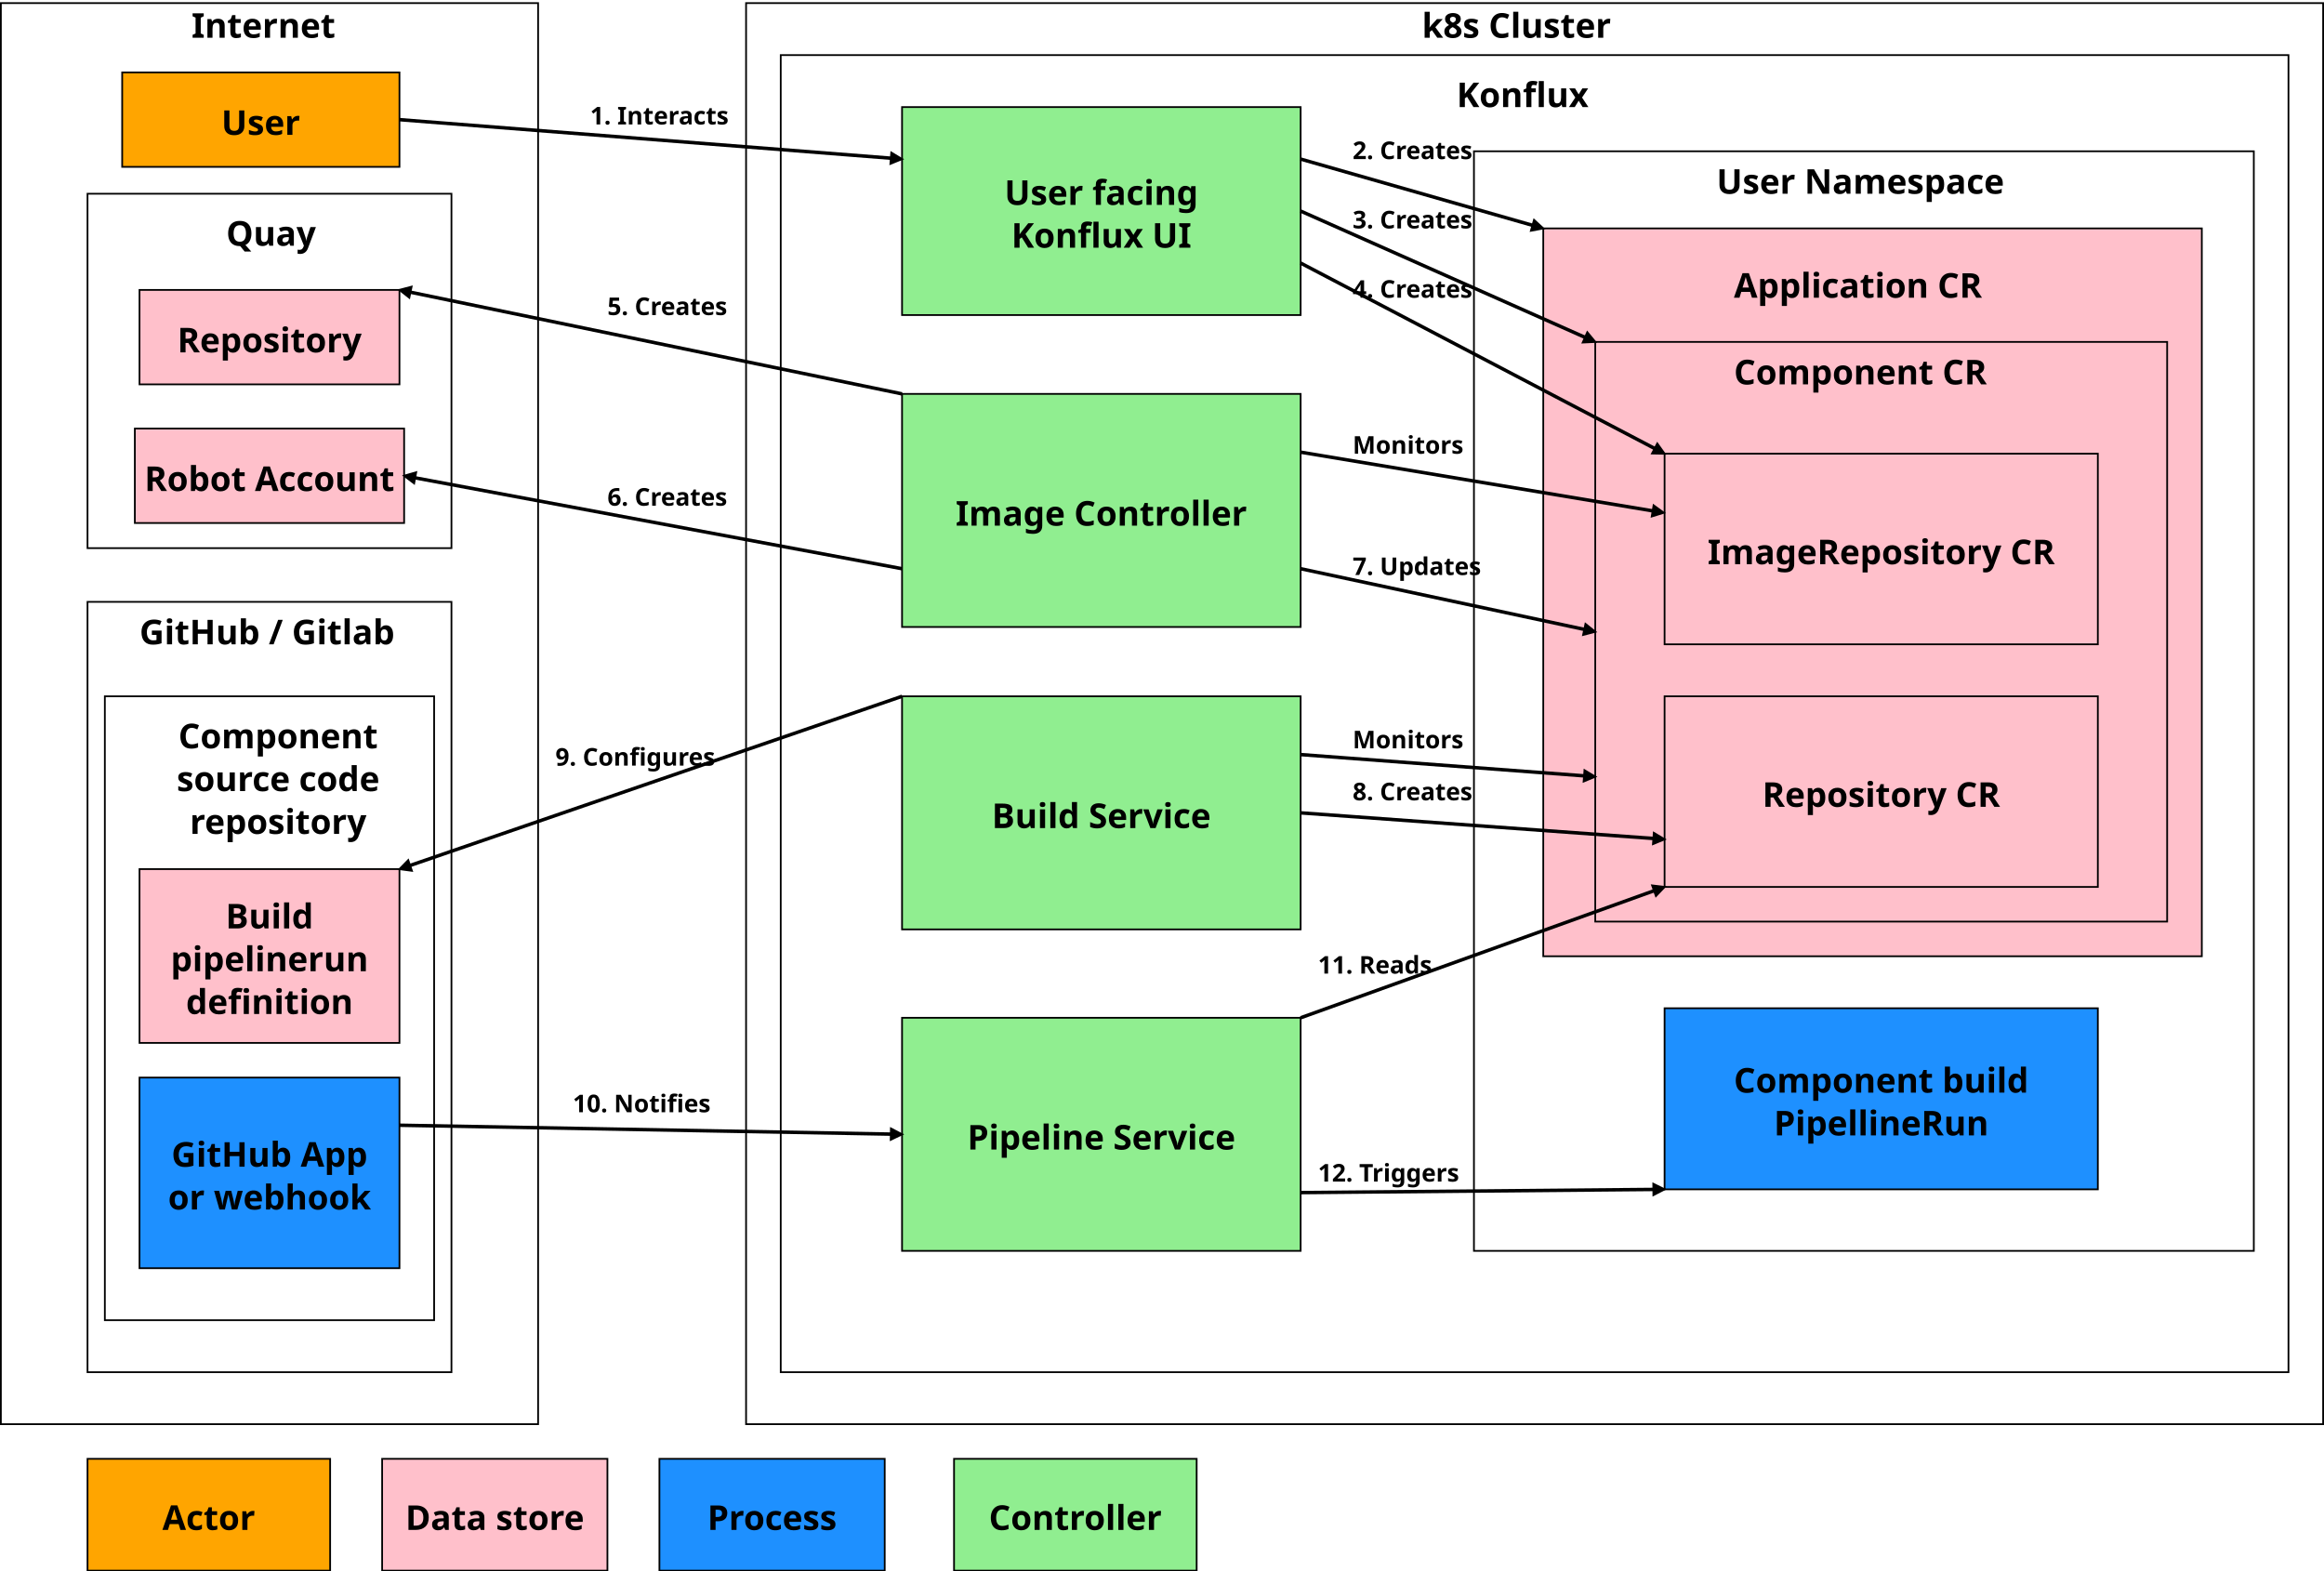 <?xml version="1.0" encoding="UTF-8"?>
<svg xmlns="http://www.w3.org/2000/svg" xmlns:xlink="http://www.w3.org/1999/xlink" width="2682" height="1813" viewBox="0 0 2682 1813">
<defs>
<g>
<g id="glyph-0-0">
<path d="M 14.109 0 L 1.266 0 L 1.266 -3.391 L 4.703 -4.984 L 4.703 -23.234 L 1.266 -24.812 L 1.266 -28.219 L 14.109 -28.219 L 14.109 -24.812 L 10.672 -23.234 L 10.672 -4.984 L 14.109 -3.391 Z M 14.109 0 "/>
</g>
<g id="glyph-0-1">
<path d="M 15.328 -21.969 C 17.648 -21.969 19.508 -21.344 20.906 -20.094 C 22.301 -18.844 23 -16.832 23 -14.062 L 23 0 L 17.109 0 L 17.109 -12.609 C 17.109 -14.16 16.832 -15.32 16.281 -16.094 C 15.727 -16.875 14.848 -17.266 13.641 -17.266 C 11.848 -17.266 10.617 -16.648 9.953 -15.422 C 9.297 -14.203 8.969 -12.445 8.969 -10.156 L 8.969 0 L 3.078 0 L 3.078 -21.578 L 7.594 -21.578 L 8.375 -18.812 L 8.688 -18.812 C 9.375 -19.914 10.316 -20.719 11.516 -21.219 C 12.711 -21.719 13.984 -21.969 15.328 -21.969 Z M 15.328 -21.969 "/>
</g>
<g id="glyph-0-2">
<path d="M 12.172 -4.312 C 12.828 -4.312 13.457 -4.375 14.062 -4.5 C 14.664 -4.633 15.273 -4.797 15.891 -4.984 L 15.891 -0.594 C 15.254 -0.332 14.469 -0.102 13.531 0.094 C 12.594 0.289 11.57 0.391 10.469 0.391 C 9.176 0.391 8.023 0.18 7.016 -0.234 C 6.004 -0.66 5.203 -1.391 4.609 -2.422 C 4.016 -3.461 3.719 -4.906 3.719 -6.75 L 3.719 -17.156 L 0.906 -17.156 L 0.906 -19.641 L 4.156 -21.609 L 5.844 -26.156 L 9.609 -26.156 L 9.609 -21.578 L 15.641 -21.578 L 15.641 -17.156 L 9.609 -17.156 L 9.609 -6.75 C 9.609 -5.938 9.844 -5.328 10.312 -4.922 C 10.789 -4.516 11.41 -4.312 12.172 -4.312 Z M 12.172 -4.312 "/>
</g>
<g id="glyph-0-3">
<path d="M 11.969 -21.969 C 14.945 -21.969 17.305 -21.117 19.047 -19.422 C 20.785 -17.723 21.656 -15.305 21.656 -12.172 L 21.656 -9.328 L 7.75 -9.328 C 7.801 -7.672 8.289 -6.363 9.219 -5.406 C 10.156 -4.457 11.457 -3.984 13.125 -3.984 C 14.52 -3.984 15.781 -4.125 16.906 -4.406 C 18.039 -4.688 19.211 -5.113 20.422 -5.688 L 20.422 -1.141 C 19.367 -0.617 18.254 -0.234 17.078 0.016 C 15.91 0.266 14.5 0.391 12.844 0.391 C 10.688 0.391 8.773 -0.008 7.109 -0.812 C 5.453 -1.613 4.148 -2.832 3.203 -4.469 C 2.254 -6.102 1.781 -8.156 1.781 -10.625 C 1.781 -13.156 2.207 -15.254 3.062 -16.922 C 3.914 -18.598 5.109 -19.859 6.641 -20.703 C 8.172 -21.547 9.945 -21.969 11.969 -21.969 Z M 12.016 -17.781 C 10.879 -17.781 9.938 -17.41 9.188 -16.672 C 8.438 -15.93 7.992 -14.785 7.859 -13.234 L 16.125 -13.234 C 16.094 -14.555 15.75 -15.645 15.094 -16.5 C 14.438 -17.352 13.41 -17.781 12.016 -17.781 Z M 12.016 -17.781 "/>
</g>
<g id="glyph-0-4">
<path d="M 15.141 -21.969 C 15.422 -21.969 15.758 -21.953 16.156 -21.922 C 16.551 -21.898 16.867 -21.863 17.109 -21.812 L 16.672 -16.281 C 16.492 -16.332 16.223 -16.379 15.859 -16.422 C 15.504 -16.461 15.195 -16.484 14.938 -16.484 C 13.938 -16.484 12.973 -16.301 12.047 -15.938 C 11.129 -15.582 10.383 -15.008 9.812 -14.219 C 9.25 -13.438 8.969 -12.359 8.969 -10.984 L 8.969 0 L 3.078 0 L 3.078 -21.578 L 7.547 -21.578 L 8.422 -17.938 L 8.688 -17.938 C 9.32 -19.039 10.191 -19.988 11.297 -20.781 C 12.41 -21.57 13.691 -21.969 15.141 -21.969 Z M 15.141 -21.969 "/>
</g>
<g id="glyph-0-5">
<path d="M 26.516 -9.953 C 26.516 -8.004 26.086 -6.242 25.234 -4.672 C 24.379 -3.109 23.086 -1.875 21.359 -0.969 C 19.629 -0.062 17.445 0.391 14.812 0.391 C 11.07 0.391 8.227 -0.562 6.281 -2.469 C 4.332 -4.375 3.359 -6.895 3.359 -10.031 L 3.359 -28.219 L 9.328 -28.219 L 9.328 -10.953 C 9.328 -8.629 9.801 -6.992 10.75 -6.047 C 11.695 -5.098 13.102 -4.625 14.969 -4.625 C 16.926 -4.625 18.344 -5.133 19.219 -6.156 C 20.102 -7.188 20.547 -8.797 20.547 -10.984 L 20.547 -28.219 L 26.516 -28.219 Z M 26.516 -9.953 "/>
</g>
<g id="glyph-0-6">
<path d="M 18.141 -6.406 C 18.141 -4.219 17.367 -2.535 15.828 -1.359 C 14.285 -0.191 11.988 0.391 8.938 0.391 C 7.426 0.391 6.129 0.289 5.047 0.094 C 3.973 -0.102 2.895 -0.426 1.812 -0.875 L 1.812 -5.734 C 2.977 -5.203 4.234 -4.766 5.578 -4.422 C 6.922 -4.078 8.102 -3.906 9.125 -3.906 C 10.281 -3.906 11.102 -4.078 11.594 -4.422 C 12.082 -4.766 12.328 -5.211 12.328 -5.766 C 12.328 -6.141 12.227 -6.469 12.031 -6.75 C 11.832 -7.039 11.406 -7.367 10.75 -7.734 C 10.094 -8.109 9.066 -8.586 7.672 -9.172 C 6.328 -9.742 5.219 -10.312 4.344 -10.875 C 3.477 -11.445 2.832 -12.133 2.406 -12.938 C 1.988 -13.738 1.781 -14.75 1.781 -15.969 C 1.781 -17.969 2.555 -19.469 4.109 -20.469 C 5.66 -21.469 7.727 -21.969 10.312 -21.969 C 11.656 -21.969 12.93 -21.836 14.141 -21.578 C 15.359 -21.316 16.613 -20.879 17.906 -20.266 L 16.125 -16.047 C 15.07 -16.492 14.07 -16.867 13.125 -17.172 C 12.176 -17.473 11.211 -17.625 10.234 -17.625 C 8.492 -17.625 7.625 -17.148 7.625 -16.203 C 7.625 -15.859 7.734 -15.547 7.953 -15.266 C 8.18 -14.992 8.617 -14.695 9.266 -14.375 C 9.91 -14.062 10.863 -13.645 12.125 -13.125 C 13.363 -12.625 14.43 -12.102 15.328 -11.562 C 16.223 -11.02 16.914 -10.348 17.406 -9.547 C 17.895 -8.742 18.141 -7.695 18.141 -6.406 Z M 18.141 -6.406 "/>
</g>
<g id="glyph-0-7">
<path d="M 29.156 -14.141 C 29.156 -10.984 28.586 -8.25 27.453 -5.938 C 26.328 -3.633 24.578 -1.945 22.203 -0.875 L 29 6.719 L 21.344 6.719 L 16.156 0.391 L 15.734 0.391 C 12.672 0.391 10.145 -0.211 8.156 -1.422 C 6.164 -2.629 4.691 -4.328 3.734 -6.516 C 2.773 -8.703 2.297 -11.258 2.297 -14.188 C 2.297 -17.113 2.773 -19.656 3.734 -21.812 C 4.691 -23.969 6.164 -25.645 8.156 -26.844 C 10.145 -28.051 12.68 -28.656 15.766 -28.656 C 18.816 -28.656 21.332 -28.051 23.312 -26.844 C 25.289 -25.645 26.758 -23.957 27.719 -21.781 C 28.676 -19.613 29.156 -17.066 29.156 -14.141 Z M 8.578 -14.141 C 8.578 -11.191 9.141 -8.867 10.266 -7.172 C 11.398 -5.473 13.223 -4.625 15.734 -4.625 C 18.285 -4.625 20.113 -5.473 21.219 -7.172 C 22.32 -8.867 22.875 -11.191 22.875 -14.141 C 22.875 -17.117 22.32 -19.453 21.219 -21.141 C 20.113 -22.828 18.297 -23.672 15.766 -23.672 C 13.234 -23.672 11.398 -22.828 10.266 -21.141 C 9.141 -19.453 8.578 -17.117 8.578 -14.141 Z M 8.578 -14.141 "/>
</g>
<g id="glyph-0-8">
<path d="M 22.875 -21.578 L 22.875 0 L 18.375 0 L 17.578 -2.766 L 17.266 -2.766 C 16.578 -1.66 15.633 -0.859 14.438 -0.359 C 13.238 0.141 11.969 0.391 10.625 0.391 C 8.312 0.391 6.457 -0.234 5.062 -1.484 C 3.664 -2.734 2.969 -4.742 2.969 -7.516 L 2.969 -21.578 L 8.844 -21.578 L 8.844 -8.969 C 8.844 -7.438 9.117 -6.273 9.672 -5.484 C 10.234 -4.703 11.117 -4.312 12.328 -4.312 C 14.117 -4.312 15.344 -4.922 16 -6.141 C 16.656 -7.367 16.984 -9.129 16.984 -11.422 L 16.984 -21.578 Z M 22.875 -21.578 "/>
</g>
<g id="glyph-0-9">
<path d="M 11.938 -22.016 C 14.832 -22.016 17.051 -21.383 18.594 -20.125 C 20.133 -18.875 20.906 -16.961 20.906 -14.391 L 20.906 0 L 16.797 0 L 15.641 -2.922 L 15.484 -2.922 C 14.566 -1.766 13.594 -0.922 12.562 -0.391 C 11.539 0.129 10.133 0.391 8.344 0.391 C 6.414 0.391 4.816 -0.164 3.547 -1.281 C 2.285 -2.406 1.656 -4.125 1.656 -6.438 C 1.656 -8.727 2.457 -10.422 4.062 -11.516 C 5.676 -12.609 8.086 -13.207 11.297 -13.312 L 15.062 -13.438 L 15.062 -14.391 C 15.062 -15.516 14.766 -16.336 14.172 -16.859 C 13.578 -17.391 12.754 -17.656 11.703 -17.656 C 10.641 -17.656 9.609 -17.504 8.609 -17.203 C 7.609 -16.898 6.609 -16.523 5.609 -16.078 L 3.672 -20.078 C 4.828 -20.68 6.109 -21.156 7.516 -21.5 C 8.93 -21.844 10.406 -22.016 11.938 -22.016 Z M 12.766 -9.922 C 10.867 -9.867 9.551 -9.523 8.812 -8.891 C 8.07 -8.254 7.703 -7.426 7.703 -6.406 C 7.703 -5.508 7.961 -4.867 8.484 -4.484 C 9.016 -4.098 9.703 -3.906 10.547 -3.906 C 11.816 -3.906 12.883 -4.281 13.75 -5.031 C 14.625 -5.789 15.062 -6.852 15.062 -8.219 L 15.062 -10 Z M 12.766 -9.922 "/>
</g>
<g id="glyph-0-10">
<path d="M 0 -21.578 L 6.438 -21.578 L 10.516 -9.438 C 10.723 -8.863 10.879 -8.266 10.984 -7.641 C 11.086 -7.023 11.164 -6.375 11.219 -5.688 L 11.344 -5.688 C 11.414 -6.375 11.523 -7.023 11.672 -7.641 C 11.816 -8.266 11.984 -8.863 12.172 -9.438 L 16.156 -21.578 L 22.484 -21.578 L 13.359 2.766 C 12.535 5.004 11.336 6.68 9.766 7.797 C 8.203 8.922 6.395 9.484 4.344 9.484 C 3.688 9.484 3.113 9.445 2.625 9.375 C 2.133 9.312 1.707 9.242 1.344 9.172 L 1.344 4.5 C 1.633 4.551 1.984 4.602 2.391 4.656 C 2.797 4.707 3.223 4.734 3.672 4.734 C 4.91 4.734 5.891 4.359 6.609 3.609 C 7.336 2.859 7.875 1.957 8.219 0.906 L 8.578 -0.156 Z M 0 -21.578 "/>
</g>
<g id="glyph-0-11">
<path d="M 11.781 -28.219 C 15.625 -28.219 18.457 -27.52 20.281 -26.125 C 22.113 -24.727 23.031 -22.609 23.031 -19.766 C 23.031 -18.473 22.785 -17.344 22.297 -16.375 C 21.816 -15.414 21.176 -14.598 20.375 -13.922 C 19.57 -13.254 18.707 -12.711 17.781 -12.297 L 26.078 0 L 19.438 0 L 12.719 -10.828 L 9.516 -10.828 L 9.516 0 L 3.562 0 L 3.562 -28.219 Z M 11.344 -23.312 L 9.516 -23.312 L 9.516 -15.688 L 11.453 -15.688 C 13.43 -15.688 14.848 -16.016 15.703 -16.672 C 16.555 -17.328 16.984 -18.301 16.984 -19.594 C 16.984 -20.938 16.531 -21.891 15.625 -22.453 C 14.719 -23.023 13.289 -23.312 11.344 -23.312 Z M 11.344 -23.312 "/>
</g>
<g id="glyph-0-12">
<path d="M 15.094 -21.969 C 17.52 -21.969 19.484 -21.023 20.984 -19.141 C 22.484 -17.254 23.234 -14.484 23.234 -10.828 C 23.234 -7.16 22.457 -4.375 20.906 -2.469 C 19.352 -0.562 17.363 0.391 14.938 0.391 C 13.383 0.391 12.145 0.109 11.219 -0.453 C 10.301 -1.016 9.551 -1.656 8.969 -2.375 L 8.656 -2.375 C 8.863 -1.27 8.969 -0.211 8.969 0.797 L 8.969 9.484 L 3.078 9.484 L 3.078 -21.578 L 7.859 -21.578 L 8.688 -18.766 L 8.969 -18.766 C 9.551 -19.641 10.328 -20.391 11.297 -21.016 C 12.273 -21.648 13.539 -21.969 15.094 -21.969 Z M 13.203 -17.266 C 11.672 -17.266 10.594 -16.789 9.969 -15.844 C 9.352 -14.895 9.02 -13.445 8.969 -11.5 L 8.969 -10.859 C 8.969 -8.785 9.273 -7.188 9.891 -6.062 C 10.516 -4.945 11.645 -4.391 13.281 -4.391 C 14.625 -4.391 15.617 -4.945 16.266 -6.062 C 16.91 -7.188 17.234 -8.801 17.234 -10.906 C 17.234 -15.145 15.891 -17.266 13.203 -17.266 Z M 13.203 -17.266 "/>
</g>
<g id="glyph-0-13">
<path d="M 22.688 -10.828 C 22.688 -7.242 21.742 -4.477 19.859 -2.531 C 17.973 -0.582 15.41 0.391 12.172 0.391 C 10.172 0.391 8.383 -0.039 6.812 -0.906 C 5.25 -1.781 4.02 -3.051 3.125 -4.719 C 2.227 -6.395 1.781 -8.43 1.781 -10.828 C 1.781 -14.41 2.711 -17.16 4.578 -19.078 C 6.453 -21.004 9.023 -21.969 12.297 -21.969 C 14.316 -21.969 16.102 -21.531 17.656 -20.656 C 19.219 -19.789 20.445 -18.535 21.344 -16.891 C 22.238 -15.242 22.688 -13.223 22.688 -10.828 Z M 7.781 -10.828 C 7.781 -8.691 8.129 -7.078 8.828 -5.984 C 9.523 -4.891 10.664 -4.344 12.25 -4.344 C 13.801 -4.344 14.926 -4.891 15.625 -5.984 C 16.32 -7.078 16.672 -8.691 16.672 -10.828 C 16.672 -12.961 16.32 -14.562 15.625 -15.625 C 14.926 -16.695 13.785 -17.234 12.203 -17.234 C 10.648 -17.234 9.523 -16.695 8.828 -15.625 C 8.129 -14.562 7.781 -12.961 7.781 -10.828 Z M 7.781 -10.828 "/>
</g>
<g id="glyph-0-14">
<path d="M 6.047 -30.031 C 6.91 -30.031 7.66 -29.828 8.297 -29.422 C 8.93 -29.016 9.25 -28.254 9.25 -27.141 C 9.25 -26.066 8.93 -25.316 8.297 -24.891 C 7.66 -24.473 6.91 -24.266 6.047 -24.266 C 5.148 -24.266 4.391 -24.473 3.766 -24.891 C 3.148 -25.316 2.844 -26.066 2.844 -27.141 C 2.844 -28.254 3.148 -29.016 3.766 -29.422 C 4.391 -29.828 5.148 -30.031 6.047 -30.031 Z M 8.969 -21.578 L 8.969 0 L 3.078 0 L 3.078 -21.578 Z M 8.969 -21.578 "/>
</g>
<g id="glyph-0-15">
<path d="M 8.969 -23.031 C 8.969 -22.219 8.941 -21.414 8.891 -20.625 C 8.836 -19.832 8.785 -19.211 8.734 -18.766 L 8.969 -18.766 C 9.551 -19.66 10.328 -20.414 11.297 -21.031 C 12.273 -21.656 13.539 -21.969 15.094 -21.969 C 17.52 -21.969 19.484 -21.023 20.984 -19.141 C 22.484 -17.254 23.234 -14.484 23.234 -10.828 C 23.234 -7.141 22.469 -4.348 20.938 -2.453 C 19.414 -0.555 17.414 0.391 14.938 0.391 C 13.352 0.391 12.109 0.109 11.203 -0.453 C 10.297 -1.016 9.551 -1.656 8.969 -2.375 L 8.578 -2.375 L 7.594 0 L 3.078 0 L 3.078 -30.031 L 8.969 -30.031 Z M 13.203 -17.266 C 11.672 -17.266 10.594 -16.789 9.969 -15.844 C 9.352 -14.895 9.02 -13.445 8.969 -11.5 L 8.969 -10.859 C 8.969 -8.785 9.273 -7.188 9.891 -6.062 C 10.516 -4.945 11.645 -4.391 13.281 -4.391 C 14.488 -4.391 15.445 -4.945 16.156 -6.062 C 16.875 -7.188 17.234 -8.801 17.234 -10.906 C 17.234 -13.008 16.867 -14.594 16.141 -15.656 C 15.422 -16.727 14.441 -17.266 13.203 -17.266 Z M 13.203 -17.266 "/>
</g>
<g id="glyph-0-16">
</g>
<g id="glyph-0-17">
<path d="M 20.828 0 L 18.766 -6.719 L 8.5 -6.719 L 6.438 0 L 0 0 L 9.953 -28.328 L 17.266 -28.328 L 27.266 0 Z M 15.297 -18.297 C 15.16 -18.742 14.988 -19.305 14.781 -19.984 C 14.57 -20.672 14.359 -21.367 14.141 -22.078 C 13.93 -22.797 13.766 -23.422 13.641 -23.953 C 13.504 -23.422 13.32 -22.766 13.094 -21.984 C 12.875 -21.211 12.664 -20.477 12.469 -19.781 C 12.27 -19.082 12.117 -18.586 12.016 -18.297 L 10 -11.734 L 17.344 -11.734 Z M 15.297 -18.297 "/>
</g>
<g id="glyph-0-18">
<path d="M 11.859 0.391 C 8.641 0.391 6.156 -0.492 4.406 -2.266 C 2.656 -4.047 1.781 -6.848 1.781 -10.672 C 1.781 -13.305 2.227 -15.453 3.125 -17.109 C 4.02 -18.766 5.266 -19.988 6.859 -20.781 C 8.453 -21.57 10.289 -21.969 12.375 -21.969 C 13.844 -21.969 15.125 -21.82 16.219 -21.531 C 17.312 -21.238 18.27 -20.898 19.094 -20.516 L 17.344 -15.969 C 16.426 -16.332 15.562 -16.633 14.75 -16.875 C 13.945 -17.113 13.156 -17.234 12.375 -17.234 C 9.312 -17.234 7.781 -15.055 7.781 -10.703 C 7.781 -8.547 8.18 -6.953 8.984 -5.922 C 9.785 -4.898 10.914 -4.391 12.375 -4.391 C 13.602 -4.391 14.691 -4.551 15.641 -4.875 C 16.598 -5.207 17.523 -5.664 18.422 -6.25 L 18.422 -1.219 C 17.523 -0.645 16.582 -0.234 15.594 0.016 C 14.602 0.266 13.359 0.391 11.859 0.391 Z M 11.859 0.391 "/>
</g>
<g id="glyph-0-19">
<path d="M 14.266 -15.844 L 25.453 -15.844 L 25.453 -1.219 C 23.973 -0.719 22.438 -0.32 20.844 -0.031 C 19.25 0.25 17.438 0.391 15.406 0.391 C 11.195 0.391 7.957 -0.844 5.688 -3.312 C 3.426 -5.789 2.297 -9.398 2.297 -14.141 C 2.297 -17.098 2.867 -19.656 4.016 -21.812 C 5.16 -23.969 6.828 -25.641 9.016 -26.828 C 11.203 -28.016 13.875 -28.609 17.031 -28.609 C 18.531 -28.609 20.004 -28.445 21.453 -28.125 C 22.898 -27.812 24.219 -27.395 25.406 -26.875 L 23.438 -22.094 C 22.562 -22.539 21.57 -22.906 20.469 -23.188 C 19.363 -23.477 18.203 -23.625 16.984 -23.625 C 15.254 -23.625 13.75 -23.227 12.469 -22.438 C 11.188 -21.656 10.195 -20.547 9.5 -19.109 C 8.801 -17.672 8.453 -15.977 8.453 -14.031 C 8.453 -12.188 8.703 -10.551 9.203 -9.125 C 9.703 -7.707 10.492 -6.594 11.578 -5.781 C 12.66 -4.977 14.07 -4.578 15.812 -4.578 C 16.656 -4.578 17.367 -4.617 17.953 -4.703 C 18.547 -4.785 19.094 -4.879 19.594 -4.984 L 19.594 -10.859 L 14.266 -10.859 Z M 14.266 -15.844 "/>
</g>
<g id="glyph-0-20">
<path d="M 26.672 0 L 20.703 0 L 20.703 -12.172 L 9.516 -12.172 L 9.516 0 L 3.562 0 L 3.562 -28.219 L 9.516 -28.219 L 9.516 -17.156 L 20.703 -17.156 L 20.703 -28.219 L 26.672 -28.219 Z M 26.672 0 "/>
</g>
<g id="glyph-0-21">
<path d="M 16.125 -28.219 L 5.609 0 L 0.281 0 L 10.781 -28.219 Z M 16.125 -28.219 "/>
</g>
<g id="glyph-0-22">
<path d="M 8.969 0 L 3.078 0 L 3.078 -30.031 L 8.969 -30.031 Z M 8.969 0 "/>
</g>
<g id="glyph-0-23">
<path d="M 15.531 -23.625 C 13.238 -23.625 11.484 -22.77 10.266 -21.062 C 9.055 -19.352 8.453 -17.008 8.453 -14.031 C 8.453 -11.02 9.008 -8.691 10.125 -7.047 C 11.25 -5.398 13.051 -4.578 15.531 -4.578 C 16.688 -4.578 17.836 -4.707 18.984 -4.969 C 20.129 -5.238 21.375 -5.609 22.719 -6.078 L 22.719 -1.062 C 21.477 -0.562 20.254 -0.195 19.047 0.031 C 17.836 0.27 16.477 0.391 14.969 0.391 C 12.07 0.391 9.68 -0.207 7.797 -1.406 C 5.922 -2.602 4.535 -4.285 3.641 -6.453 C 2.742 -8.629 2.297 -11.164 2.297 -14.062 C 2.297 -16.906 2.805 -19.422 3.828 -21.609 C 4.859 -23.797 6.352 -25.508 8.312 -26.75 C 10.281 -27.988 12.688 -28.609 15.531 -28.609 C 16.926 -28.609 18.328 -28.43 19.734 -28.078 C 21.148 -27.723 22.5 -27.242 23.781 -26.641 L 21.859 -21.766 C 20.797 -22.273 19.734 -22.711 18.672 -23.078 C 17.609 -23.441 16.562 -23.625 15.531 -23.625 Z M 15.531 -23.625 "/>
</g>
<g id="glyph-0-24">
<path d="M 28.406 -21.969 C 30.863 -21.969 32.719 -21.344 33.969 -20.094 C 35.219 -18.844 35.844 -16.832 35.844 -14.062 L 35.844 0 L 29.953 0 L 29.953 -12.609 C 29.953 -15.711 28.875 -17.266 26.719 -17.266 C 25.156 -17.266 24.047 -16.711 23.391 -15.609 C 22.734 -14.504 22.406 -12.91 22.406 -10.828 L 22.406 0 L 16.516 0 L 16.516 -12.609 C 16.516 -15.711 15.438 -17.266 13.281 -17.266 C 11.645 -17.266 10.516 -16.648 9.891 -15.422 C 9.273 -14.203 8.969 -12.445 8.969 -10.156 L 8.969 0 L 3.078 0 L 3.078 -21.578 L 7.594 -21.578 L 8.375 -18.812 L 8.688 -18.812 C 9.352 -19.914 10.258 -20.719 11.406 -21.219 C 12.551 -21.719 13.738 -21.969 14.969 -21.969 C 16.551 -21.969 17.895 -21.707 19 -21.188 C 20.113 -20.676 20.957 -19.883 21.531 -18.812 L 22.047 -18.812 C 22.703 -19.914 23.613 -20.719 24.781 -21.219 C 25.957 -21.719 27.164 -21.969 28.406 -21.969 Z M 28.406 -21.969 "/>
</g>
<g id="glyph-0-25">
<path d="M 9.922 0.391 C 7.523 0.391 5.566 -0.547 4.047 -2.422 C 2.535 -4.305 1.781 -7.082 1.781 -10.75 C 1.781 -14.438 2.539 -17.227 4.062 -19.125 C 5.594 -21.02 7.598 -21.969 10.078 -21.969 C 11.629 -21.969 12.906 -21.664 13.906 -21.062 C 14.906 -20.457 15.695 -19.707 16.281 -18.812 L 16.484 -18.812 C 16.398 -19.227 16.305 -19.836 16.203 -20.641 C 16.098 -21.453 16.047 -22.273 16.047 -23.109 L 16.047 -30.031 L 21.938 -30.031 L 21.938 0 L 17.422 0 L 16.281 -2.812 L 16.047 -2.812 C 15.461 -1.914 14.68 -1.156 13.703 -0.531 C 12.734 0.082 11.473 0.391 9.922 0.391 Z M 11.969 -4.312 C 13.602 -4.312 14.75 -4.789 15.406 -5.75 C 16.07 -6.707 16.414 -8.148 16.438 -10.078 L 16.438 -10.703 C 16.438 -12.816 16.113 -14.426 15.469 -15.531 C 14.82 -16.633 13.629 -17.188 11.891 -17.188 C 10.598 -17.188 9.582 -16.625 8.844 -15.5 C 8.113 -14.383 7.75 -12.773 7.75 -10.672 C 7.75 -8.566 8.113 -6.977 8.844 -5.906 C 9.582 -4.844 10.625 -4.312 11.969 -4.312 Z M 11.969 -4.312 "/>
</g>
<g id="glyph-0-26">
<path d="M 12.328 -28.219 C 16.098 -28.219 18.941 -27.688 20.859 -26.625 C 22.785 -25.57 23.75 -23.719 23.75 -21.062 C 23.75 -19.457 23.375 -18.098 22.625 -16.984 C 21.875 -15.879 20.801 -15.207 19.406 -14.969 L 19.406 -14.781 C 20.352 -14.594 21.207 -14.258 21.969 -13.781 C 22.727 -13.312 23.332 -12.629 23.781 -11.734 C 24.227 -10.836 24.453 -9.656 24.453 -8.188 C 24.453 -5.625 23.531 -3.617 21.688 -2.172 C 19.844 -0.723 17.316 0 14.109 0 L 3.562 0 L 3.562 -28.219 Z M 13 -17.031 C 14.738 -17.031 15.941 -17.305 16.609 -17.859 C 17.285 -18.41 17.625 -19.211 17.625 -20.266 C 17.625 -21.348 17.227 -22.125 16.438 -22.594 C 15.645 -23.07 14.395 -23.312 12.688 -23.312 L 9.516 -23.312 L 9.516 -17.031 Z M 9.516 -12.297 L 9.516 -4.938 L 13.438 -4.938 C 15.227 -4.938 16.477 -5.285 17.188 -5.984 C 17.895 -6.68 18.25 -7.609 18.25 -8.766 C 18.25 -9.828 17.883 -10.68 17.156 -11.328 C 16.438 -11.973 15.129 -12.297 13.234 -12.297 Z M 9.516 -12.297 "/>
</g>
<g id="glyph-0-27">
<path d="M 15.016 -17.156 L 9.922 -17.156 L 9.922 0 L 4.031 0 L 4.031 -17.156 L 0.797 -17.156 L 0.797 -20 L 4.031 -21.578 L 4.031 -23.156 C 4.031 -25 4.336 -26.426 4.953 -27.438 C 5.578 -28.457 6.461 -29.176 7.609 -29.594 C 8.754 -30.02 10.102 -30.234 11.656 -30.234 C 12.812 -30.234 13.859 -30.141 14.797 -29.953 C 15.734 -29.766 16.492 -29.555 17.078 -29.328 L 15.562 -25.016 C 15.113 -25.148 14.625 -25.273 14.094 -25.391 C 13.57 -25.504 12.973 -25.562 12.297 -25.562 C 11.473 -25.562 10.867 -25.312 10.484 -24.812 C 10.109 -24.312 9.922 -23.68 9.922 -22.922 L 9.922 -21.578 L 15.016 -21.578 Z M 21.344 -30.031 C 22.207 -30.031 22.957 -29.828 23.594 -29.422 C 24.227 -29.016 24.547 -28.254 24.547 -27.141 C 24.547 -26.066 24.227 -25.316 23.594 -24.891 C 22.957 -24.473 22.207 -24.266 21.344 -24.266 C 20.445 -24.266 19.688 -24.473 19.062 -24.891 C 18.445 -25.316 18.141 -26.066 18.141 -27.141 C 18.141 -28.254 18.445 -29.016 19.062 -29.422 C 19.688 -29.828 20.445 -30.031 21.344 -30.031 Z M 24.266 -21.578 L 24.266 0 L 18.375 0 L 18.375 -21.578 Z M 24.266 -21.578 "/>
</g>
<g id="glyph-0-28">
<path d="M 19.172 -7.547 C 19.055 -7.992 18.898 -8.656 18.703 -9.531 C 18.516 -10.414 18.301 -11.363 18.062 -12.375 C 17.82 -13.395 17.598 -14.332 17.391 -15.188 C 17.18 -16.051 17.035 -16.68 16.953 -17.078 L 16.797 -17.078 C 16.711 -16.68 16.57 -16.051 16.375 -15.188 C 16.176 -14.332 15.957 -13.395 15.719 -12.375 C 15.488 -11.363 15.266 -10.41 15.047 -9.516 C 14.836 -8.629 14.68 -7.945 14.578 -7.469 L 12.844 0 L 6.516 0 L 0.391 -21.578 L 6.25 -21.578 L 8.734 -12.016 C 8.922 -11.359 9.082 -10.566 9.219 -9.641 C 9.363 -8.723 9.504 -7.832 9.641 -6.969 C 9.773 -6.113 9.867 -5.438 9.922 -4.938 L 10.078 -4.938 C 10.098 -5.312 10.148 -5.805 10.234 -6.422 C 10.316 -7.035 10.414 -7.672 10.531 -8.328 C 10.645 -8.992 10.75 -9.598 10.844 -10.141 C 10.938 -10.68 11.008 -11.039 11.062 -11.219 L 13.719 -21.578 L 20.188 -21.578 L 22.719 -11.219 C 22.82 -10.852 22.945 -10.258 23.094 -9.438 C 23.238 -8.625 23.367 -7.797 23.484 -6.953 C 23.609 -6.109 23.672 -5.438 23.672 -4.938 L 23.828 -4.938 C 23.879 -5.383 23.969 -6.035 24.094 -6.891 C 24.227 -7.754 24.379 -8.66 24.547 -9.609 C 24.723 -10.555 24.906 -11.359 25.094 -12.016 L 27.656 -21.578 L 33.438 -21.578 L 27.219 0 L 20.828 0 Z M 19.172 -7.547 "/>
</g>
<g id="glyph-0-29">
<path d="M 8.969 -23.906 C 8.969 -22.852 8.93 -21.836 8.859 -20.859 C 8.797 -19.891 8.738 -19.207 8.688 -18.812 L 9.016 -18.812 C 9.691 -19.914 10.57 -20.719 11.656 -21.219 C 12.738 -21.719 13.938 -21.969 15.25 -21.969 C 17.594 -21.969 19.469 -21.344 20.875 -20.094 C 22.289 -18.844 23 -16.832 23 -14.062 L 23 0 L 17.109 0 L 17.109 -12.609 C 17.109 -15.711 15.953 -17.266 13.641 -17.266 C 11.867 -17.266 10.645 -16.648 9.969 -15.422 C 9.301 -14.203 8.969 -12.445 8.969 -10.156 L 8.969 0 L 3.078 0 L 3.078 -30.031 L 8.969 -30.031 Z M 8.969 -23.906 "/>
</g>
<g id="glyph-0-30">
<path d="M 8.969 -16.594 C 8.969 -15.781 8.93 -14.973 8.859 -14.172 C 8.797 -13.367 8.727 -12.555 8.656 -11.734 L 8.734 -11.734 C 9.129 -12.285 9.535 -12.844 9.953 -13.406 C 10.379 -13.977 10.828 -14.516 11.297 -15.016 L 17.344 -21.578 L 23.984 -21.578 L 15.406 -12.203 L 24.5 0 L 17.703 0 L 11.5 -8.734 L 8.969 -6.719 L 8.969 0 L 3.078 0 L 3.078 -30.031 L 8.969 -30.031 Z M 8.969 -16.594 "/>
</g>
<g id="glyph-0-31">
<path d="M 11.297 -28.562 C 12.93 -28.562 14.426 -28.312 15.781 -27.812 C 17.145 -27.312 18.238 -26.562 19.062 -25.562 C 19.895 -24.562 20.312 -23.297 20.312 -21.766 C 20.312 -20.086 19.828 -18.703 18.859 -17.609 C 17.898 -16.516 16.695 -15.609 15.25 -14.891 C 16.25 -14.367 17.203 -13.758 18.109 -13.062 C 19.023 -12.363 19.766 -11.547 20.328 -10.609 C 20.898 -9.672 21.188 -8.57 21.188 -7.312 C 21.188 -5.758 20.77 -4.398 19.938 -3.234 C 19.102 -2.078 17.941 -1.18 16.453 -0.547 C 14.961 0.078 13.242 0.391 11.297 0.391 C 8.141 0.391 5.695 -0.281 3.969 -1.625 C 2.25 -2.969 1.391 -4.812 1.391 -7.156 C 1.391 -9.102 1.914 -10.672 2.969 -11.859 C 4.02 -13.047 5.297 -14.004 6.797 -14.734 C 5.535 -15.523 4.461 -16.477 3.578 -17.594 C 2.691 -18.719 2.25 -20.125 2.25 -21.812 C 2.25 -23.312 2.672 -24.562 3.516 -25.562 C 4.359 -26.562 5.473 -27.312 6.859 -27.812 C 8.242 -28.312 9.723 -28.562 11.297 -28.562 Z M 11.266 -24.219 C 10.285 -24.219 9.473 -23.969 8.828 -23.469 C 8.18 -22.969 7.859 -22.258 7.859 -21.344 C 7.859 -20.363 8.203 -19.57 8.891 -18.969 C 9.578 -18.363 10.379 -17.836 11.297 -17.391 C 12.191 -17.805 12.984 -18.312 13.672 -18.906 C 14.359 -19.5 14.703 -20.312 14.703 -21.344 C 14.703 -22.258 14.379 -22.969 13.734 -23.469 C 13.086 -23.969 12.266 -24.219 11.266 -24.219 Z M 6.922 -7.516 C 6.922 -6.484 7.281 -5.633 8 -4.969 C 8.727 -4.312 9.801 -3.984 11.219 -3.984 C 12.695 -3.984 13.801 -4.301 14.531 -4.938 C 15.27 -5.57 15.641 -6.414 15.641 -7.469 C 15.641 -8.176 15.43 -8.801 15.016 -9.344 C 14.598 -9.883 14.078 -10.367 13.453 -10.797 C 12.836 -11.234 12.195 -11.641 11.531 -12.016 L 11.031 -12.297 C 9.812 -11.711 8.82 -11.035 8.062 -10.266 C 7.301 -9.504 6.922 -8.586 6.922 -7.516 Z M 6.922 -7.516 "/>
</g>
<g id="glyph-0-32">
<path d="M 26.234 0 L 19.438 0 L 12.047 -11.891 L 9.516 -10.078 L 9.516 0 L 3.562 0 L 3.562 -28.219 L 9.516 -28.219 L 9.516 -15.297 C 9.91 -15.848 10.305 -16.398 10.703 -16.953 C 11.098 -17.504 11.492 -18.055 11.891 -18.609 L 19.516 -28.219 L 26.156 -28.219 L 16.312 -15.734 Z M 26.234 0 "/>
</g>
<g id="glyph-0-33">
<path d="M 15.016 -17.156 L 9.922 -17.156 L 9.922 0 L 4.031 0 L 4.031 -17.156 L 0.797 -17.156 L 0.797 -20 L 4.031 -21.578 L 4.031 -23.156 C 4.031 -25 4.336 -26.426 4.953 -27.438 C 5.578 -28.457 6.461 -29.176 7.609 -29.594 C 8.754 -30.02 10.102 -30.234 11.656 -30.234 C 12.812 -30.234 13.859 -30.141 14.797 -29.953 C 15.734 -29.766 16.492 -29.555 17.078 -29.328 L 15.562 -25.016 C 15.113 -25.148 14.625 -25.273 14.094 -25.391 C 13.57 -25.504 12.973 -25.562 12.297 -25.562 C 11.473 -25.562 10.867 -25.312 10.484 -24.812 C 10.109 -24.312 9.922 -23.68 9.922 -22.922 L 9.922 -21.578 L 15.016 -21.578 Z M 24.266 0 L 18.375 0 L 18.375 -30.031 L 24.266 -30.031 Z M 24.266 0 "/>
</g>
<g id="glyph-0-34">
<path d="M 7.516 -11.031 L 0.547 -21.578 L 7.234 -21.578 L 11.422 -14.703 L 15.641 -21.578 L 22.328 -21.578 L 15.297 -11.031 L 22.641 0 L 15.969 0 L 11.422 -7.391 L 6.875 0 L 0.203 0 Z M 7.516 -11.031 "/>
</g>
<g id="glyph-0-35">
<path d="M 26.953 -14.391 C 26.953 -9.617 25.598 -6.023 22.891 -3.609 C 20.191 -1.203 16.406 0 11.531 0 L 3.562 0 L 3.562 -28.219 L 12.406 -28.219 C 15.352 -28.219 17.914 -27.688 20.094 -26.625 C 22.27 -25.57 23.957 -24.023 25.156 -21.984 C 26.352 -19.941 26.953 -17.41 26.953 -14.391 Z M 20.75 -14.219 C 20.75 -17.352 20.062 -19.648 18.688 -21.109 C 17.32 -22.578 15.332 -23.312 12.719 -23.312 L 9.516 -23.312 L 9.516 -4.938 L 12.094 -4.938 C 17.863 -4.938 20.75 -8.031 20.75 -14.219 Z M 20.75 -14.219 "/>
</g>
<g id="glyph-0-36">
<path d="M 12.562 -28.219 C 16.195 -28.219 18.848 -27.43 20.516 -25.859 C 22.191 -24.297 23.031 -22.145 23.031 -19.406 C 23.031 -17.77 22.688 -16.234 22 -14.797 C 21.32 -13.359 20.188 -12.203 18.594 -11.328 C 17 -10.461 14.832 -10.031 12.094 -10.031 L 9.516 -10.031 L 9.516 0 L 3.562 0 L 3.562 -28.219 Z M 12.25 -23.312 L 9.516 -23.312 L 9.516 -14.938 L 11.5 -14.938 C 13.188 -14.938 14.52 -15.27 15.5 -15.938 C 16.488 -16.613 16.984 -17.703 16.984 -19.203 C 16.984 -21.941 15.406 -23.312 12.25 -23.312 Z M 12.25 -23.312 "/>
</g>
<g id="glyph-0-37">
<path d="M 15.016 -17.156 L 9.922 -17.156 L 9.922 0 L 4.031 0 L 4.031 -17.156 L 0.797 -17.156 L 0.797 -20 L 4.031 -21.578 L 4.031 -23.156 C 4.031 -25 4.336 -26.426 4.953 -27.438 C 5.578 -28.457 6.461 -29.176 7.609 -29.594 C 8.754 -30.02 10.102 -30.234 11.656 -30.234 C 12.812 -30.234 13.859 -30.141 14.797 -29.953 C 15.734 -29.766 16.492 -29.555 17.078 -29.328 L 15.562 -25.016 C 15.113 -25.148 14.625 -25.273 14.094 -25.391 C 13.57 -25.504 12.973 -25.562 12.297 -25.562 C 11.473 -25.562 10.867 -25.312 10.484 -24.812 C 10.109 -24.312 9.922 -23.68 9.922 -22.922 L 9.922 -21.578 L 15.016 -21.578 Z M 15.016 -17.156 "/>
</g>
<g id="glyph-0-38">
<path d="M 10.078 -21.969 C 12.734 -21.969 14.812 -20.914 16.312 -18.812 L 16.484 -18.812 L 16.953 -21.578 L 21.938 -21.578 L 21.938 0.047 C 21.938 3.117 21.023 5.457 19.203 7.062 C 17.391 8.676 14.703 9.484 11.141 9.484 C 9.609 9.484 8.191 9.391 6.891 9.203 C 5.586 9.023 4.316 8.695 3.078 8.219 L 3.078 3.516 C 5.742 4.617 8.551 5.172 11.5 5.172 C 14.531 5.172 16.047 3.539 16.047 0.281 L 16.047 -0.156 C 16.047 -0.602 16.062 -1.062 16.094 -1.531 C 16.133 -2.008 16.172 -2.438 16.203 -2.812 L 16.047 -2.812 C 15.305 -1.676 14.422 -0.859 13.391 -0.359 C 12.367 0.141 11.211 0.391 9.922 0.391 C 7.359 0.391 5.359 -0.586 3.922 -2.547 C 2.492 -4.516 1.781 -7.25 1.781 -10.75 C 1.781 -14.281 2.516 -17.031 3.984 -19 C 5.461 -20.977 7.492 -21.969 10.078 -21.969 Z M 11.938 -17.188 C 9.164 -17.188 7.781 -15.016 7.781 -10.672 C 7.781 -6.379 9.191 -4.234 12.016 -4.234 C 13.516 -4.234 14.625 -4.66 15.344 -5.516 C 16.07 -6.367 16.438 -7.863 16.438 -10 L 16.438 -10.703 C 16.438 -13.023 16.082 -14.688 15.375 -15.688 C 14.664 -16.688 13.52 -17.188 11.938 -17.188 Z M 11.938 -17.188 "/>
</g>
<g id="glyph-0-39">
<path d="M 28.562 0 L 20.984 0 L 8.688 -21.344 L 8.531 -21.344 C 8.582 -20 8.641 -18.656 8.703 -17.312 C 8.773 -15.969 8.836 -14.625 8.891 -13.281 L 8.891 0 L 3.562 0 L 3.562 -28.219 L 11.109 -28.219 L 23.359 -7.078 L 23.469 -7.078 C 23.445 -8.391 23.41 -9.691 23.359 -10.984 C 23.305 -12.273 23.254 -13.566 23.203 -14.859 L 23.203 -28.219 L 28.562 -28.219 Z M 28.562 0 "/>
</g>
<g id="glyph-0-40">
<path d="M 20.188 -7.828 C 20.188 -5.316 19.285 -3.316 17.484 -1.828 C 15.68 -0.348 13.117 0.391 9.797 0.391 C 6.816 0.391 4.156 -0.172 1.812 -1.297 L 1.812 -6.875 C 3.156 -6.289 4.547 -5.754 5.984 -5.266 C 7.422 -4.785 8.852 -4.547 10.281 -4.547 C 11.75 -4.547 12.789 -4.828 13.406 -5.391 C 14.031 -5.961 14.344 -6.68 14.344 -7.547 C 14.344 -8.254 14.098 -8.859 13.609 -9.359 C 13.117 -9.859 12.469 -10.328 11.656 -10.766 C 10.844 -11.203 9.906 -11.672 8.844 -12.172 C 8.188 -12.484 7.477 -12.859 6.719 -13.297 C 5.957 -13.734 5.227 -14.273 4.531 -14.922 C 3.832 -15.566 3.258 -16.348 2.812 -17.266 C 2.363 -18.191 2.141 -19.301 2.141 -20.594 C 2.141 -23.113 2.992 -25.078 4.703 -26.484 C 6.41 -27.898 8.742 -28.609 11.703 -28.609 C 13.172 -28.609 14.57 -28.438 15.906 -28.094 C 17.238 -27.75 18.629 -27.266 20.078 -26.641 L 18.141 -21.969 C 16.848 -22.5 15.688 -22.906 14.656 -23.188 C 13.633 -23.477 12.582 -23.625 11.5 -23.625 C 10.363 -23.625 9.492 -23.359 8.891 -22.828 C 8.285 -22.305 7.984 -21.625 7.984 -20.781 C 7.984 -19.781 8.43 -18.988 9.328 -18.406 C 10.223 -17.832 11.551 -17.125 13.312 -16.281 C 14.758 -15.594 15.988 -14.879 17 -14.141 C 18.02 -13.41 18.805 -12.539 19.359 -11.531 C 19.91 -10.531 20.188 -9.297 20.188 -7.828 Z M 20.188 -7.828 "/>
</g>
<g id="glyph-0-41">
<path d="M 8.219 0 L 0 -21.578 L 6.172 -21.578 L 10.312 -9.281 C 10.551 -8.551 10.742 -7.789 10.891 -7 C 11.035 -6.207 11.117 -5.492 11.141 -4.859 L 11.297 -4.859 C 11.379 -6.285 11.672 -7.758 12.172 -9.281 L 16.312 -21.578 L 22.484 -21.578 L 14.266 0 Z M 8.219 0 "/>
</g>
<g id="glyph-1-0">
<path d="M 11.656 0 L 7.391 0 L 7.391 -11.656 C 7.391 -12.145 7.406 -12.785 7.438 -13.578 C 7.469 -14.367 7.488 -15.062 7.5 -15.656 C 7.406 -15.539 7.203 -15.336 6.891 -15.047 C 6.586 -14.766 6.301 -14.508 6.031 -14.281 L 3.719 -12.422 L 1.672 -14.984 L 8.156 -20.141 L 11.656 -20.141 Z M 11.656 0 "/>
</g>
<g id="glyph-1-1">
<path d="M 1.609 -1.969 C 1.609 -2.832 1.844 -3.438 2.312 -3.781 C 2.781 -4.133 3.352 -4.312 4.031 -4.312 C 4.688 -4.312 5.25 -4.133 5.719 -3.781 C 6.195 -3.438 6.438 -2.832 6.438 -1.969 C 6.438 -1.145 6.195 -0.551 5.719 -0.188 C 5.25 0.176 4.688 0.359 4.031 0.359 C 3.352 0.359 2.781 0.176 2.312 -0.188 C 1.844 -0.551 1.609 -1.145 1.609 -1.969 Z M 1.609 -1.969 "/>
</g>
<g id="glyph-1-2">
</g>
<g id="glyph-1-3">
<path d="M 10.078 0 L 0.906 0 L 0.906 -2.422 L 3.359 -3.562 L 3.359 -16.594 L 0.906 -17.719 L 0.906 -20.141 L 10.078 -20.141 L 10.078 -17.719 L 7.625 -16.594 L 7.625 -3.562 L 10.078 -2.422 Z M 10.078 0 "/>
</g>
<g id="glyph-1-4">
<path d="M 10.953 -15.688 C 12.609 -15.688 13.93 -15.238 14.922 -14.344 C 15.922 -13.457 16.422 -12.023 16.422 -10.047 L 16.422 0 L 12.219 0 L 12.219 -9 C 12.219 -10.113 12.02 -10.945 11.625 -11.5 C 11.227 -12.051 10.598 -12.328 9.734 -12.328 C 8.453 -12.328 7.578 -11.891 7.109 -11.016 C 6.641 -10.141 6.406 -8.883 6.406 -7.25 L 6.406 0 L 2.203 0 L 2.203 -15.406 L 5.422 -15.406 L 5.984 -13.438 L 6.203 -13.438 C 6.691 -14.227 7.363 -14.801 8.219 -15.156 C 9.082 -15.508 9.992 -15.688 10.953 -15.688 Z M 10.953 -15.688 "/>
</g>
<g id="glyph-1-5">
<path d="M 8.688 -3.078 C 9.156 -3.078 9.602 -3.125 10.031 -3.219 C 10.469 -3.312 10.906 -3.426 11.344 -3.562 L 11.344 -0.422 C 10.895 -0.234 10.332 -0.07 9.656 0.062 C 8.988 0.207 8.266 0.281 7.484 0.281 C 6.555 0.281 5.727 0.129 5 -0.172 C 4.281 -0.473 3.707 -0.992 3.281 -1.734 C 2.863 -2.473 2.656 -3.504 2.656 -4.828 L 2.656 -12.25 L 0.656 -12.25 L 0.656 -14.031 L 2.969 -15.438 L 4.172 -18.688 L 6.859 -18.688 L 6.859 -15.406 L 11.172 -15.406 L 11.172 -12.25 L 6.859 -12.25 L 6.859 -4.828 C 6.859 -4.242 7.023 -3.805 7.359 -3.516 C 7.703 -3.223 8.145 -3.078 8.688 -3.078 Z M 8.688 -3.078 "/>
</g>
<g id="glyph-1-6">
<path d="M 8.547 -15.688 C 10.672 -15.688 12.352 -15.078 13.594 -13.859 C 14.844 -12.648 15.469 -10.926 15.469 -8.688 L 15.469 -6.656 L 5.531 -6.656 C 5.57 -5.469 5.926 -4.535 6.594 -3.859 C 7.258 -3.18 8.188 -2.844 9.375 -2.844 C 10.363 -2.844 11.266 -2.941 12.078 -3.141 C 12.891 -3.336 13.727 -3.645 14.594 -4.062 L 14.594 -0.812 C 13.832 -0.438 13.035 -0.16 12.203 0.016 C 11.367 0.191 10.359 0.281 9.172 0.281 C 7.629 0.281 6.266 -0.004 5.078 -0.578 C 3.891 -1.148 2.957 -2.02 2.281 -3.188 C 1.602 -4.352 1.266 -5.82 1.266 -7.594 C 1.266 -9.395 1.57 -10.895 2.188 -12.094 C 2.801 -13.289 3.648 -14.188 4.734 -14.781 C 5.828 -15.383 7.098 -15.688 8.547 -15.688 Z M 8.578 -12.703 C 7.766 -12.703 7.086 -12.438 6.547 -11.906 C 6.016 -11.383 5.703 -10.566 5.609 -9.453 L 11.516 -9.453 C 11.492 -10.391 11.25 -11.164 10.781 -11.781 C 10.312 -12.395 9.578 -12.703 8.578 -12.703 Z M 8.578 -12.703 "/>
</g>
<g id="glyph-1-7">
<path d="M 10.812 -15.688 C 11.02 -15.688 11.266 -15.676 11.547 -15.656 C 11.828 -15.645 12.051 -15.617 12.219 -15.578 L 11.906 -11.625 C 11.77 -11.664 11.578 -11.695 11.328 -11.719 C 11.078 -11.75 10.859 -11.766 10.672 -11.766 C 9.953 -11.766 9.266 -11.633 8.609 -11.375 C 7.953 -11.125 7.422 -10.719 7.016 -10.156 C 6.609 -9.594 6.406 -8.82 6.406 -7.844 L 6.406 0 L 2.203 0 L 2.203 -15.406 L 5.391 -15.406 L 6.016 -12.812 L 6.203 -12.812 C 6.66 -13.602 7.281 -14.281 8.062 -14.844 C 8.852 -15.406 9.77 -15.688 10.812 -15.688 Z M 10.812 -15.688 "/>
</g>
<g id="glyph-1-8">
<path d="M 8.516 -15.719 C 10.586 -15.719 12.172 -15.27 13.266 -14.375 C 14.367 -13.477 14.922 -12.109 14.922 -10.266 L 14.922 0 L 12 0 L 11.172 -2.094 L 11.062 -2.094 C 10.406 -1.258 9.707 -0.656 8.969 -0.281 C 8.238 0.094 7.234 0.281 5.953 0.281 C 4.578 0.281 3.438 -0.113 2.531 -0.906 C 1.633 -1.707 1.188 -2.938 1.188 -4.594 C 1.188 -6.227 1.758 -7.438 2.906 -8.219 C 4.051 -9 5.773 -9.43 8.078 -9.516 L 10.75 -9.594 L 10.75 -10.266 C 10.75 -11.078 10.535 -11.672 10.109 -12.047 C 9.691 -12.422 9.109 -12.609 8.359 -12.609 C 7.598 -12.609 6.859 -12.5 6.141 -12.281 C 5.43 -12.07 4.719 -11.805 4 -11.484 L 2.625 -14.328 C 3.445 -14.766 4.363 -15.102 5.375 -15.344 C 6.383 -15.594 7.43 -15.719 8.516 -15.719 Z M 9.109 -7.078 C 7.754 -7.047 6.812 -6.801 6.281 -6.344 C 5.758 -5.895 5.5 -5.305 5.5 -4.578 C 5.5 -3.93 5.688 -3.473 6.062 -3.203 C 6.438 -2.93 6.926 -2.797 7.531 -2.797 C 8.438 -2.797 9.195 -3.062 9.812 -3.594 C 10.438 -4.133 10.75 -4.895 10.75 -5.875 L 10.75 -7.141 Z M 9.109 -7.078 "/>
</g>
<g id="glyph-1-9">
<path d="M 8.469 0.281 C 6.164 0.281 4.391 -0.352 3.141 -1.625 C 1.891 -2.895 1.266 -4.895 1.266 -7.625 C 1.266 -9.5 1.582 -11.031 2.219 -12.219 C 2.863 -13.406 3.754 -14.281 4.891 -14.844 C 6.035 -15.406 7.348 -15.688 8.828 -15.688 C 9.879 -15.688 10.797 -15.582 11.578 -15.375 C 12.359 -15.164 13.039 -14.922 13.625 -14.641 L 12.391 -11.406 C 11.734 -11.664 11.113 -11.879 10.531 -12.047 C 9.957 -12.211 9.391 -12.297 8.828 -12.297 C 6.648 -12.297 5.562 -10.742 5.562 -7.641 C 5.562 -6.098 5.848 -4.957 6.422 -4.219 C 6.992 -3.488 7.797 -3.125 8.828 -3.125 C 9.711 -3.125 10.492 -3.242 11.172 -3.484 C 11.848 -3.723 12.508 -4.047 13.156 -4.453 L 13.156 -0.875 C 12.508 -0.457 11.832 -0.16 11.125 0.016 C 10.426 0.191 9.539 0.281 8.469 0.281 Z M 8.469 0.281 "/>
</g>
<g id="glyph-1-10">
<path d="M 12.953 -4.578 C 12.953 -3.016 12.398 -1.812 11.297 -0.969 C 10.203 -0.133 8.562 0.281 6.375 0.281 C 5.301 0.281 4.379 0.207 3.609 0.062 C 2.836 -0.07 2.066 -0.301 1.297 -0.625 L 1.297 -4.094 C 2.129 -3.719 3.023 -3.406 3.984 -3.156 C 4.941 -2.914 5.785 -2.797 6.516 -2.797 C 7.348 -2.797 7.938 -2.914 8.281 -3.156 C 8.625 -3.406 8.797 -3.727 8.797 -4.125 C 8.797 -4.383 8.723 -4.617 8.578 -4.828 C 8.441 -5.035 8.141 -5.27 7.672 -5.531 C 7.203 -5.789 6.469 -6.129 5.469 -6.547 C 4.508 -6.961 3.719 -7.367 3.094 -7.766 C 2.477 -8.172 2.02 -8.66 1.719 -9.234 C 1.414 -9.816 1.266 -10.539 1.266 -11.406 C 1.266 -12.832 1.816 -13.898 2.922 -14.609 C 4.035 -15.328 5.516 -15.688 7.359 -15.688 C 8.316 -15.688 9.227 -15.594 10.094 -15.406 C 10.969 -15.219 11.863 -14.906 12.781 -14.469 L 11.516 -11.453 C 10.766 -11.773 10.051 -12.039 9.375 -12.25 C 8.695 -12.469 8.008 -12.578 7.312 -12.578 C 6.07 -12.578 5.453 -12.238 5.453 -11.562 C 5.453 -11.32 5.531 -11.102 5.688 -10.906 C 5.844 -10.707 6.148 -10.492 6.609 -10.266 C 7.078 -10.047 7.758 -9.75 8.656 -9.375 C 9.539 -9.008 10.301 -8.633 10.938 -8.25 C 11.582 -7.863 12.078 -7.383 12.422 -6.812 C 12.773 -6.238 12.953 -5.492 12.953 -4.578 Z M 12.953 -4.578 "/>
</g>
<g id="glyph-1-11">
<path d="M 15.203 0 L 1.125 0 L 1.125 -2.969 L 6.188 -8.078 C 7.195 -9.129 8.008 -10.004 8.625 -10.703 C 9.25 -11.41 9.703 -12.051 9.984 -12.625 C 10.266 -13.195 10.406 -13.812 10.406 -14.469 C 10.406 -15.281 10.188 -15.883 9.75 -16.281 C 9.312 -16.676 8.711 -16.875 7.953 -16.875 C 7.18 -16.875 6.426 -16.691 5.688 -16.328 C 4.957 -15.973 4.191 -15.469 3.391 -14.812 L 1.078 -17.547 C 1.66 -18.055 2.273 -18.523 2.922 -18.953 C 3.566 -19.391 4.316 -19.742 5.172 -20.016 C 6.035 -20.297 7.066 -20.438 8.266 -20.438 C 9.586 -20.438 10.723 -20.191 11.672 -19.703 C 12.617 -19.223 13.348 -18.57 13.859 -17.75 C 14.379 -16.938 14.641 -16.016 14.641 -14.984 C 14.641 -13.867 14.414 -12.848 13.969 -11.922 C 13.531 -11.004 12.895 -10.094 12.062 -9.188 C 11.227 -8.289 10.219 -7.297 9.031 -6.203 L 6.438 -3.781 L 6.438 -3.578 L 15.203 -3.578 Z M 15.203 0 "/>
</g>
<g id="glyph-1-12">
<path d="M 11.094 -16.875 C 9.457 -16.875 8.203 -16.258 7.328 -15.031 C 6.461 -13.812 6.031 -12.141 6.031 -10.016 C 6.031 -7.867 6.43 -6.207 7.234 -5.031 C 8.035 -3.852 9.32 -3.266 11.094 -3.266 C 11.914 -3.266 12.734 -3.359 13.547 -3.547 C 14.367 -3.742 15.258 -4.008 16.219 -4.344 L 16.219 -0.766 C 15.344 -0.398 14.469 -0.133 13.594 0.031 C 12.727 0.195 11.758 0.281 10.688 0.281 C 8.625 0.281 6.922 -0.145 5.578 -1 C 4.234 -1.852 3.238 -3.055 2.594 -4.609 C 1.957 -6.16 1.641 -7.973 1.641 -10.047 C 1.641 -12.078 2.004 -13.875 2.734 -15.438 C 3.473 -17 4.539 -18.223 5.938 -19.109 C 7.344 -19.992 9.062 -20.438 11.094 -20.438 C 12.082 -20.438 13.082 -20.305 14.094 -20.047 C 15.102 -19.797 16.066 -19.453 16.984 -19.016 L 15.609 -15.547 C 14.848 -15.898 14.086 -16.207 13.328 -16.469 C 12.566 -16.738 11.82 -16.875 11.094 -16.875 Z M 11.094 -16.875 "/>
</g>
<g id="glyph-1-13">
<path d="M 14.422 -15.641 C 14.422 -14.242 14 -13.129 13.156 -12.297 C 12.32 -11.473 11.297 -10.91 10.078 -10.609 L 10.078 -10.531 C 11.691 -10.344 12.914 -9.852 13.75 -9.062 C 14.594 -8.27 15.016 -7.207 15.016 -5.875 C 15.016 -4.707 14.727 -3.656 14.156 -2.719 C 13.582 -1.789 12.695 -1.055 11.5 -0.516 C 10.301 0.016 8.766 0.281 6.891 0.281 C 4.703 0.281 2.766 -0.082 1.078 -0.812 L 1.078 -4.438 C 1.941 -4 2.848 -3.664 3.797 -3.438 C 4.742 -3.219 5.625 -3.109 6.438 -3.109 C 7.957 -3.109 9.02 -3.367 9.625 -3.891 C 10.238 -4.422 10.547 -5.164 10.547 -6.125 C 10.547 -6.688 10.406 -7.16 10.125 -7.547 C 9.844 -7.93 9.348 -8.223 8.641 -8.422 C 7.941 -8.617 6.961 -8.719 5.703 -8.719 L 4.172 -8.719 L 4.172 -12 L 5.734 -12 C 6.973 -12 7.914 -12.113 8.562 -12.344 C 9.207 -12.582 9.648 -12.898 9.891 -13.297 C 10.129 -13.703 10.25 -14.172 10.25 -14.703 C 10.25 -15.422 10.023 -15.977 9.578 -16.375 C 9.141 -16.781 8.398 -16.984 7.359 -16.984 C 6.398 -16.984 5.566 -16.816 4.859 -16.484 C 4.16 -16.16 3.566 -15.836 3.078 -15.516 L 1.094 -18.453 C 1.883 -19.016 2.812 -19.484 3.875 -19.859 C 4.938 -20.242 6.203 -20.438 7.672 -20.438 C 9.742 -20.438 11.383 -20.016 12.594 -19.172 C 13.812 -18.336 14.422 -17.16 14.422 -15.641 Z M 14.422 -15.641 "/>
</g>
<g id="glyph-1-14">
<path d="M 15.656 -4.172 L 13.234 -4.172 L 13.234 0 L 9.094 0 L 9.094 -4.172 L 0.484 -4.172 L 0.484 -7.141 L 9.312 -20.141 L 13.234 -20.141 L 13.234 -7.484 L 15.656 -7.484 Z M 9.094 -10.891 C 9.094 -11.328 9.098 -11.852 9.109 -12.469 C 9.129 -13.094 9.156 -13.672 9.188 -14.203 C 9.219 -14.742 9.238 -15.098 9.25 -15.266 L 9.141 -15.266 C 8.973 -14.891 8.797 -14.52 8.609 -14.156 C 8.422 -13.801 8.191 -13.438 7.922 -13.062 L 4.234 -7.484 L 9.094 -7.484 Z M 9.094 -10.891 "/>
</g>
<g id="glyph-1-15">
<path d="M 11.062 0 L 6.203 -15.797 L 6.094 -15.797 C 6.113 -15.422 6.141 -14.859 6.172 -14.109 C 6.211 -13.359 6.25 -12.551 6.281 -11.688 C 6.32 -10.832 6.344 -10.062 6.344 -9.375 L 6.344 0 L 2.547 0 L 2.547 -20.141 L 8.359 -20.141 L 13.125 -4.734 L 13.203 -4.734 L 18.25 -20.141 L 24.078 -20.141 L 24.078 0 L 20.094 0 L 20.094 -9.531 C 20.094 -10.176 20.102 -10.91 20.125 -11.734 C 20.156 -12.566 20.188 -13.352 20.219 -14.094 C 20.25 -14.832 20.273 -15.395 20.297 -15.781 L 20.172 -15.781 L 14.984 0 Z M 11.062 0 "/>
</g>
<g id="glyph-1-16">
<path d="M 16.203 -7.734 C 16.203 -5.172 15.523 -3.191 14.172 -1.797 C 12.828 -0.41 11 0.281 8.688 0.281 C 7.258 0.281 5.984 -0.023 4.859 -0.641 C 3.742 -1.266 2.863 -2.172 2.219 -3.359 C 1.582 -4.555 1.266 -6.016 1.266 -7.734 C 1.266 -10.285 1.93 -12.25 3.266 -13.625 C 4.609 -15 6.445 -15.688 8.781 -15.688 C 10.227 -15.688 11.504 -15.375 12.609 -14.75 C 13.723 -14.133 14.598 -13.238 15.234 -12.062 C 15.879 -10.883 16.203 -9.441 16.203 -7.734 Z M 5.562 -7.734 C 5.562 -6.211 5.805 -5.062 6.297 -4.281 C 6.797 -3.5 7.613 -3.109 8.75 -3.109 C 9.852 -3.109 10.656 -3.5 11.156 -4.281 C 11.656 -5.062 11.906 -6.211 11.906 -7.734 C 11.906 -9.254 11.656 -10.395 11.156 -11.156 C 10.656 -11.914 9.844 -12.297 8.719 -12.297 C 7.602 -12.297 6.797 -11.914 6.297 -11.156 C 5.805 -10.395 5.562 -9.254 5.562 -7.734 Z M 5.562 -7.734 "/>
</g>
<g id="glyph-1-17">
<path d="M 4.312 -21.453 C 4.938 -21.453 5.473 -21.305 5.922 -21.016 C 6.379 -20.723 6.609 -20.18 6.609 -19.391 C 6.609 -18.617 6.379 -18.082 5.922 -17.781 C 5.473 -17.477 4.938 -17.328 4.312 -17.328 C 3.676 -17.328 3.133 -17.477 2.688 -17.781 C 2.25 -18.082 2.031 -18.617 2.031 -19.391 C 2.031 -20.18 2.25 -20.723 2.688 -21.016 C 3.133 -21.305 3.676 -21.453 4.312 -21.453 Z M 6.406 -15.406 L 6.406 0 L 2.203 0 L 2.203 -15.406 Z M 6.406 -15.406 "/>
</g>
<g id="glyph-1-18">
<path d="M 8.469 -12.875 C 9.688 -12.875 10.773 -12.633 11.734 -12.156 C 12.691 -11.688 13.445 -11 14 -10.094 C 14.562 -9.195 14.844 -8.082 14.844 -6.75 C 14.844 -4.562 14.164 -2.844 12.812 -1.594 C 11.457 -0.344 9.453 0.281 6.797 0.281 C 5.742 0.281 4.75 0.188 3.812 0 C 2.883 -0.188 2.07 -0.457 1.375 -0.812 L 1.375 -4.484 C 2.07 -4.129 2.91 -3.82 3.891 -3.562 C 4.867 -3.312 5.789 -3.188 6.656 -3.188 C 7.914 -3.188 8.879 -3.441 9.547 -3.953 C 10.211 -4.473 10.547 -5.281 10.547 -6.375 C 10.547 -8.406 9.203 -9.422 6.516 -9.422 C 5.992 -9.422 5.445 -9.367 4.875 -9.266 C 4.312 -9.16 3.844 -9.062 3.469 -8.969 L 1.781 -9.875 L 2.547 -20.141 L 13.453 -20.141 L 13.453 -16.531 L 6.266 -16.531 L 5.891 -12.578 C 6.211 -12.641 6.555 -12.703 6.922 -12.766 C 7.297 -12.836 7.812 -12.875 8.469 -12.875 Z M 8.469 -12.875 "/>
</g>
<g id="glyph-1-19">
<path d="M 0.984 -8.547 C 0.984 -9.711 1.066 -10.859 1.234 -11.984 C 1.41 -13.117 1.707 -14.188 2.125 -15.188 C 2.551 -16.195 3.145 -17.094 3.906 -17.875 C 4.664 -18.656 5.633 -19.266 6.812 -19.703 C 7.988 -20.148 9.414 -20.375 11.094 -20.375 C 11.488 -20.375 11.945 -20.359 12.469 -20.328 C 13 -20.305 13.441 -20.254 13.797 -20.172 L 13.797 -16.766 C 13.441 -16.859 13.051 -16.926 12.625 -16.969 C 12.207 -17.02 11.789 -17.047 11.375 -17.047 C 9.695 -17.047 8.398 -16.781 7.484 -16.25 C 6.578 -15.727 5.938 -14.988 5.562 -14.031 C 5.188 -13.082 4.969 -11.988 4.906 -10.75 L 5.078 -10.75 C 5.453 -11.406 5.992 -11.957 6.703 -12.406 C 7.41 -12.863 8.328 -13.094 9.453 -13.094 C 11.223 -13.094 12.625 -12.535 13.656 -11.422 C 14.688 -10.316 15.203 -8.75 15.203 -6.719 C 15.203 -4.531 14.586 -2.816 13.359 -1.578 C 12.129 -0.336 10.461 0.281 8.359 0.281 C 6.984 0.281 5.738 -0.031 4.625 -0.656 C 3.52 -1.289 2.633 -2.258 1.969 -3.562 C 1.312 -4.875 0.984 -6.535 0.984 -8.547 Z M 8.266 -3.125 C 9.098 -3.125 9.773 -3.41 10.297 -3.984 C 10.828 -4.566 11.094 -5.457 11.094 -6.656 C 11.094 -7.633 10.863 -8.406 10.406 -8.969 C 9.957 -9.531 9.273 -9.812 8.359 -9.812 C 7.734 -9.812 7.188 -9.676 6.719 -9.406 C 6.25 -9.133 5.879 -8.781 5.609 -8.344 C 5.348 -7.914 5.219 -7.477 5.219 -7.031 C 5.219 -6.406 5.328 -5.797 5.547 -5.203 C 5.773 -4.609 6.117 -4.113 6.578 -3.719 C 7.047 -3.32 7.609 -3.125 8.266 -3.125 Z M 8.266 -3.125 "/>
</g>
<g id="glyph-1-20">
<path d="M 8.078 -20.406 C 9.234 -20.406 10.297 -20.223 11.266 -19.859 C 12.242 -19.504 13.023 -18.969 13.609 -18.25 C 14.203 -17.539 14.5 -16.641 14.5 -15.547 C 14.5 -14.348 14.156 -13.359 13.469 -12.578 C 12.781 -11.797 11.922 -11.148 10.891 -10.641 C 11.609 -10.266 12.289 -9.828 12.938 -9.328 C 13.582 -8.828 14.109 -8.242 14.516 -7.578 C 14.922 -6.91 15.125 -6.125 15.125 -5.219 C 15.125 -4.113 14.828 -3.145 14.234 -2.312 C 13.641 -1.488 12.812 -0.848 11.75 -0.391 C 10.688 0.055 9.461 0.281 8.078 0.281 C 5.816 0.281 4.066 -0.195 2.828 -1.156 C 1.598 -2.113 0.984 -3.43 0.984 -5.109 C 0.984 -6.504 1.359 -7.625 2.109 -8.469 C 2.867 -9.312 3.785 -10 4.859 -10.531 C 3.953 -11.094 3.18 -11.77 2.547 -12.562 C 1.922 -13.363 1.609 -14.367 1.609 -15.578 C 1.609 -16.648 1.91 -17.539 2.516 -18.25 C 3.117 -18.969 3.91 -19.504 4.891 -19.859 C 5.879 -20.223 6.941 -20.406 8.078 -20.406 Z M 8.047 -17.297 C 7.348 -17.297 6.766 -17.113 6.297 -16.75 C 5.836 -16.395 5.609 -15.891 5.609 -15.234 C 5.609 -14.535 5.852 -13.969 6.344 -13.531 C 6.832 -13.102 7.41 -12.734 8.078 -12.422 C 8.711 -12.723 9.273 -13.082 9.766 -13.5 C 10.254 -13.926 10.5 -14.504 10.5 -15.234 C 10.5 -15.891 10.266 -16.395 9.797 -16.75 C 9.336 -17.113 8.754 -17.297 8.047 -17.297 Z M 4.938 -5.359 C 4.938 -4.629 5.191 -4.023 5.703 -3.547 C 6.223 -3.078 6.992 -2.844 8.016 -2.844 C 9.066 -2.844 9.852 -3.066 10.375 -3.516 C 10.906 -3.973 11.172 -4.578 11.172 -5.328 C 11.172 -5.836 11.02 -6.285 10.719 -6.672 C 10.414 -7.055 10.047 -7.406 9.609 -7.719 C 9.172 -8.031 8.711 -8.316 8.234 -8.578 L 7.875 -8.781 C 7.008 -8.363 6.301 -7.879 5.75 -7.328 C 5.207 -6.785 4.938 -6.129 4.938 -5.359 Z M 4.938 -5.359 "/>
</g>
<g id="glyph-1-21">
<path d="M 10.297 0 L 6.031 0 L 6.031 -16.594 L 0.562 -16.594 L 0.562 -20.141 L 15.781 -20.141 L 15.781 -16.594 L 10.297 -16.594 Z M 10.297 0 "/>
</g>
<g id="glyph-1-22">
<path d="M 7.203 -15.688 C 9.098 -15.688 10.582 -14.938 11.656 -13.438 L 11.766 -13.438 L 12.109 -15.406 L 15.656 -15.406 L 15.656 0.031 C 15.656 2.227 15.004 3.898 13.703 5.047 C 12.41 6.191 10.492 6.766 7.953 6.766 C 6.867 6.766 5.859 6.695 4.922 6.562 C 3.992 6.438 3.086 6.207 2.203 5.875 L 2.203 2.516 C 4.098 3.305 6.102 3.703 8.219 3.703 C 10.375 3.703 11.453 2.535 11.453 0.203 L 11.453 -0.109 C 11.453 -0.43 11.469 -0.758 11.5 -1.094 C 11.531 -1.438 11.551 -1.738 11.562 -2 L 11.453 -2 C 10.93 -1.195 10.301 -0.613 9.562 -0.25 C 8.832 0.102 8.004 0.281 7.078 0.281 C 5.254 0.281 3.828 -0.414 2.797 -1.812 C 1.773 -3.219 1.266 -5.172 1.266 -7.672 C 1.266 -10.191 1.789 -12.156 2.844 -13.562 C 3.906 -14.977 5.359 -15.688 7.203 -15.688 Z M 8.516 -12.281 C 6.547 -12.281 5.562 -10.727 5.562 -7.625 C 5.562 -4.551 6.566 -3.016 8.578 -3.016 C 9.648 -3.016 10.441 -3.32 10.953 -3.938 C 11.473 -4.551 11.734 -5.617 11.734 -7.141 L 11.734 -7.641 C 11.734 -9.297 11.477 -10.484 10.969 -11.203 C 10.469 -11.922 9.648 -12.281 8.516 -12.281 Z M 8.516 -12.281 "/>
</g>
<g id="glyph-1-23">
<path d="M 15.125 -11.547 C 15.125 -10.391 15.039 -9.242 14.875 -8.109 C 14.707 -6.973 14.41 -5.898 13.984 -4.891 C 13.555 -3.891 12.961 -3 12.203 -2.219 C 11.441 -1.438 10.473 -0.82 9.297 -0.375 C 8.117 0.062 6.691 0.281 5.016 0.281 C 4.629 0.281 4.172 0.266 3.641 0.234 C 3.109 0.211 2.664 0.16 2.312 0.078 L 2.312 -3.328 C 2.688 -3.254 3.082 -3.188 3.5 -3.125 C 3.914 -3.07 4.328 -3.047 4.734 -3.047 C 6.41 -3.047 7.703 -3.312 8.609 -3.844 C 9.523 -4.383 10.172 -5.125 10.547 -6.062 C 10.93 -7.008 11.148 -8.102 11.203 -9.344 L 11.031 -9.344 C 10.633 -8.688 10.113 -8.129 9.469 -7.672 C 8.82 -7.223 7.859 -7 6.578 -7 C 4.859 -7 3.484 -7.551 2.453 -8.656 C 1.422 -9.77 0.906 -11.344 0.906 -13.375 C 0.906 -15.562 1.52 -17.273 2.75 -18.516 C 3.977 -19.754 5.648 -20.375 7.766 -20.375 C 9.129 -20.375 10.367 -20.055 11.484 -19.422 C 12.598 -18.797 13.484 -17.828 14.141 -16.516 C 14.797 -15.211 15.125 -13.555 15.125 -11.547 Z M 7.844 -16.953 C 7.02 -16.953 6.344 -16.672 5.812 -16.109 C 5.281 -15.547 5.016 -14.656 5.016 -13.438 C 5.016 -12.457 5.238 -11.68 5.688 -11.109 C 6.145 -10.547 6.836 -10.266 7.766 -10.266 C 8.398 -10.266 8.945 -10.406 9.406 -10.688 C 9.875 -10.977 10.238 -11.332 10.5 -11.75 C 10.758 -12.176 10.891 -12.613 10.891 -13.062 C 10.891 -13.688 10.773 -14.297 10.547 -14.891 C 10.328 -15.492 9.988 -15.988 9.531 -16.375 C 9.082 -16.758 8.52 -16.953 7.844 -16.953 Z M 7.844 -16.953 "/>
</g>
<g id="glyph-1-24">
<path d="M 10.719 -12.25 L 7.078 -12.25 L 7.078 0 L 2.875 0 L 2.875 -12.25 L 0.562 -12.25 L 0.562 -14.281 L 2.875 -15.406 L 2.875 -16.531 C 2.875 -17.852 3.094 -18.875 3.531 -19.594 C 3.977 -20.32 4.609 -20.836 5.422 -21.141 C 6.242 -21.441 7.211 -21.594 8.328 -21.594 C 9.148 -21.594 9.895 -21.523 10.562 -21.391 C 11.227 -21.254 11.77 -21.102 12.188 -20.938 L 11.125 -17.859 C 10.801 -17.953 10.453 -18.039 10.078 -18.125 C 9.703 -18.207 9.27 -18.25 8.781 -18.25 C 8.195 -18.25 7.766 -18.07 7.484 -17.719 C 7.211 -17.363 7.078 -16.91 7.078 -16.359 L 7.078 -15.406 L 10.719 -15.406 Z M 15.234 -21.453 C 15.859 -21.453 16.395 -21.305 16.844 -21.016 C 17.301 -20.723 17.531 -20.18 17.531 -19.391 C 17.531 -18.617 17.301 -18.082 16.844 -17.781 C 16.395 -17.477 15.859 -17.328 15.234 -17.328 C 14.598 -17.328 14.055 -17.477 13.609 -17.781 C 13.172 -18.082 12.953 -18.617 12.953 -19.391 C 12.953 -20.18 13.172 -20.723 13.609 -21.016 C 14.055 -21.305 14.598 -21.453 15.234 -21.453 Z M 17.328 -15.406 L 17.328 0 L 13.125 0 L 13.125 -15.406 Z M 17.328 -15.406 "/>
</g>
<g id="glyph-1-25">
<path d="M 16.344 -15.406 L 16.344 0 L 13.125 0 L 12.562 -1.969 L 12.328 -1.969 C 11.836 -1.188 11.164 -0.613 10.312 -0.25 C 9.457 0.102 8.551 0.281 7.594 0.281 C 5.938 0.281 4.609 -0.164 3.609 -1.062 C 2.609 -1.957 2.109 -3.391 2.109 -5.359 L 2.109 -15.406 L 6.328 -15.406 L 6.328 -6.406 C 6.328 -5.312 6.52 -4.484 6.906 -3.922 C 7.301 -3.359 7.93 -3.078 8.797 -3.078 C 10.078 -3.078 10.953 -3.516 11.422 -4.391 C 11.898 -5.266 12.141 -6.52 12.141 -8.156 L 12.141 -15.406 Z M 16.344 -15.406 "/>
</g>
<g id="glyph-1-26">
<path d="M 15.094 -10.078 C 15.094 -7.91 14.863 -6.055 14.406 -4.516 C 13.945 -2.973 13.203 -1.785 12.172 -0.953 C 11.148 -0.129 9.773 0.281 8.047 0.281 C 5.617 0.281 3.836 -0.633 2.703 -2.469 C 1.578 -4.301 1.016 -6.836 1.016 -10.078 C 1.016 -12.254 1.238 -14.113 1.688 -15.656 C 2.145 -17.195 2.891 -18.379 3.922 -19.203 C 4.953 -20.035 6.328 -20.453 8.047 -20.453 C 10.453 -20.453 12.227 -19.539 13.375 -17.719 C 14.52 -15.895 15.094 -13.348 15.094 -10.078 Z M 5.25 -10.078 C 5.25 -7.773 5.445 -6.047 5.844 -4.891 C 6.238 -3.734 6.973 -3.156 8.047 -3.156 C 9.098 -3.156 9.828 -3.727 10.234 -4.875 C 10.648 -6.031 10.859 -7.766 10.859 -10.078 C 10.859 -12.367 10.648 -14.098 10.234 -15.266 C 9.828 -16.43 9.098 -17.016 8.047 -17.016 C 6.973 -17.016 6.238 -16.43 5.844 -15.266 C 5.445 -14.098 5.25 -12.367 5.25 -10.078 Z M 5.25 -10.078 "/>
</g>
<g id="glyph-1-27">
<path d="M 20.406 0 L 14.984 0 L 6.203 -15.234 L 6.094 -15.234 C 6.133 -14.273 6.176 -13.316 6.219 -12.359 C 6.27 -11.398 6.312 -10.441 6.344 -9.484 L 6.344 0 L 2.547 0 L 2.547 -20.141 L 7.922 -20.141 L 16.672 -5.047 L 16.766 -5.047 C 16.742 -5.992 16.711 -6.926 16.672 -7.844 C 16.641 -8.77 16.602 -9.691 16.562 -10.609 L 16.562 -20.141 L 20.406 -20.141 Z M 20.406 0 "/>
</g>
<g id="glyph-1-28">
<path d="M 3.125 0 L 10.688 -16.562 L 0.766 -16.562 L 0.766 -20.141 L 15.203 -20.141 L 15.203 -17.469 L 7.594 0 Z M 3.125 0 "/>
</g>
<g id="glyph-1-29">
<path d="M 18.938 -7.109 C 18.938 -5.711 18.629 -4.457 18.016 -3.344 C 17.398 -2.227 16.477 -1.344 15.25 -0.688 C 14.02 -0.039 12.461 0.281 10.578 0.281 C 7.91 0.281 5.879 -0.398 4.484 -1.766 C 3.098 -3.129 2.406 -4.93 2.406 -7.172 L 2.406 -20.141 L 6.656 -20.141 L 6.656 -7.812 C 6.656 -6.156 6.992 -4.988 7.672 -4.312 C 8.348 -3.633 9.352 -3.297 10.688 -3.297 C 12.082 -3.297 13.094 -3.66 13.719 -4.391 C 14.352 -5.129 14.672 -6.281 14.672 -7.844 L 14.672 -20.141 L 18.938 -20.141 Z M 18.938 -7.109 "/>
</g>
<g id="glyph-1-30">
<path d="M 10.781 -15.688 C 12.508 -15.688 13.91 -15.016 14.984 -13.672 C 16.055 -12.328 16.594 -10.348 16.594 -7.734 C 16.594 -5.117 16.035 -3.129 14.922 -1.766 C 13.816 -0.398 12.398 0.281 10.672 0.281 C 9.555 0.281 8.672 0.078 8.016 -0.328 C 7.359 -0.734 6.82 -1.188 6.406 -1.688 L 6.188 -1.688 C 6.332 -0.906 6.406 -0.156 6.406 0.562 L 6.406 6.766 L 2.203 6.766 L 2.203 -15.406 L 5.609 -15.406 L 6.203 -13.406 L 6.406 -13.406 C 6.82 -14.02 7.375 -14.551 8.062 -15 C 8.758 -15.457 9.664 -15.688 10.781 -15.688 Z M 9.422 -12.328 C 8.328 -12.328 7.562 -11.988 7.125 -11.312 C 6.688 -10.633 6.445 -9.602 6.406 -8.219 L 6.406 -7.766 C 6.406 -6.273 6.625 -5.129 7.062 -4.328 C 7.508 -3.523 8.316 -3.125 9.484 -3.125 C 10.441 -3.125 11.148 -3.523 11.609 -4.328 C 12.066 -5.129 12.297 -6.281 12.297 -7.781 C 12.297 -10.812 11.336 -12.328 9.422 -12.328 Z M 9.422 -12.328 "/>
</g>
<g id="glyph-1-31">
<path d="M 7.078 0.281 C 5.367 0.281 3.973 -0.391 2.891 -1.734 C 1.805 -3.078 1.266 -5.055 1.266 -7.672 C 1.266 -10.305 1.812 -12.301 2.906 -13.656 C 4 -15.008 5.43 -15.688 7.203 -15.688 C 8.305 -15.688 9.211 -15.469 9.922 -15.031 C 10.641 -14.602 11.207 -14.07 11.625 -13.438 L 11.766 -13.438 C 11.711 -13.738 11.645 -14.176 11.562 -14.75 C 11.488 -15.32 11.453 -15.91 11.453 -16.516 L 11.453 -21.453 L 15.656 -21.453 L 15.656 0 L 12.438 0 L 11.625 -2 L 11.453 -2 C 11.047 -1.363 10.492 -0.82 9.797 -0.375 C 9.098 0.062 8.191 0.281 7.078 0.281 Z M 8.547 -3.078 C 9.711 -3.078 10.531 -3.422 11 -4.109 C 11.469 -4.797 11.711 -5.828 11.734 -7.203 L 11.734 -7.641 C 11.734 -9.148 11.504 -10.301 11.047 -11.094 C 10.586 -11.883 9.738 -12.281 8.5 -12.281 C 7.57 -12.281 6.844 -11.879 6.312 -11.078 C 5.789 -10.273 5.531 -9.125 5.531 -7.625 C 5.531 -6.113 5.789 -4.977 6.312 -4.219 C 6.844 -3.457 7.586 -3.078 8.547 -3.078 Z M 8.547 -3.078 "/>
</g>
<g id="glyph-1-32">
<path d="M 8.406 -20.141 C 11.156 -20.141 13.18 -19.641 14.484 -18.641 C 15.797 -17.648 16.453 -16.141 16.453 -14.109 C 16.453 -13.191 16.273 -12.391 15.922 -11.703 C 15.578 -11.016 15.117 -10.43 14.547 -9.953 C 13.973 -9.473 13.359 -9.082 12.703 -8.781 L 18.625 0 L 13.891 0 L 9.094 -7.734 L 6.797 -7.734 L 6.797 0 L 2.547 0 L 2.547 -20.141 Z M 8.094 -16.656 L 6.797 -16.656 L 6.797 -11.203 L 8.188 -11.203 C 9.594 -11.203 10.602 -11.438 11.219 -11.906 C 11.832 -12.375 12.141 -13.07 12.141 -14 C 12.141 -14.957 11.812 -15.641 11.156 -16.047 C 10.508 -16.453 9.488 -16.656 8.094 -16.656 Z M 8.094 -16.656 "/>
</g>
</g>
</defs>
<rect x="-268.2" y="-181.3" width="3218.4" height="2175.6" fill="rgb(100%, 100%, 100%)" fill-opacity="1"/>
<path fill-rule="evenodd" fill="rgb(100%, 100%, 100%)" fill-opacity="1" stroke-width="0.1" stroke-linecap="butt" stroke-linejoin="miter" stroke="rgb(0%, 0%, 0%)" stroke-opacity="1" stroke-miterlimit="10" d="M 0 24 L 31 24 L 31 106 L 0 106 Z M 0 24 " transform="matrix(20, 0, 0, 20, 1, -476.417)"/>
<path fill-rule="evenodd" fill="rgb(100%, 100%, 100%)" fill-opacity="1" stroke-width="0.1" stroke-linecap="butt" stroke-linejoin="miter" stroke="rgb(0%, 0%, 0%)" stroke-opacity="1" stroke-miterlimit="10" d="M 43 24 L 134 24 L 134 106 L 43 106 Z M 43 24 " transform="matrix(20, 0, 0, 20, 1, -476.417)"/>
<g fill="rgb(0%, 0%, 0%)" fill-opacity="1">
<use xlink:href="#glyph-0-0" x="221" y="43.592"/>
<use xlink:href="#glyph-0-1" x="236.278" y="43.592"/>
<use xlink:href="#glyph-0-2" x="262.111" y="43.592"/>
<use xlink:href="#glyph-0-3" x="279.333" y="43.592"/>
<use xlink:href="#glyph-0-4" x="302.667" y="43.592"/>
<use xlink:href="#glyph-0-1" x="320.722" y="43.592"/>
<use xlink:href="#glyph-0-3" x="346.556" y="43.592"/>
<use xlink:href="#glyph-0-2" x="369.889" y="43.592"/>
</g>
<path fill-rule="evenodd" fill="rgb(100%, 64.706%, 0%)" fill-opacity="1" stroke-width="0.1" stroke-linecap="butt" stroke-linejoin="miter" stroke="rgb(0%, 0%, 0%)" stroke-opacity="1" stroke-miterlimit="10" d="M 7 28 L 23 28 L 23 33.45 L 7 33.45 Z M 7 28 " transform="matrix(20, 0, 0, 20, 1, -476.417)"/>
<g fill="rgb(0%, 0%, 0%)" fill-opacity="1">
<use xlink:href="#glyph-0-5" x="255.453" y="155.635"/>
<use xlink:href="#glyph-0-6" x="285.453" y="155.635"/>
<use xlink:href="#glyph-0-3" x="305.175" y="155.635"/>
<use xlink:href="#glyph-0-4" x="328.509" y="155.635"/>
</g>
<path fill-rule="evenodd" fill="rgb(100%, 100%, 100%)" fill-opacity="1" stroke-width="0.1" stroke-linecap="butt" stroke-linejoin="miter" stroke="rgb(0%, 0%, 0%)" stroke-opacity="1" stroke-miterlimit="10" d="M 5 35 L 26 35 L 26 55.45 L 5 55.45 Z M 5 35 " transform="matrix(20, 0, 0, 20, 1, -476.417)"/>
<g fill="rgb(0%, 0%, 0%)" fill-opacity="1">
<use xlink:href="#glyph-0-7" x="261" y="283.592"/>
<use xlink:href="#glyph-0-8" x="292.389" y="283.592"/>
<use xlink:href="#glyph-0-9" x="318.222" y="283.592"/>
<use xlink:href="#glyph-0-10" x="342.111" y="283.592"/>
</g>
<path fill-rule="evenodd" fill="rgb(100%, 75.294%, 79.608%)" fill-opacity="1" stroke-width="0.1" stroke-linecap="butt" stroke-linejoin="miter" stroke="rgb(0%, 0%, 0%)" stroke-opacity="1" stroke-miterlimit="10" d="M 8 40.55 L 23 40.55 L 23 46 L 8 46 Z M 8 40.55 " transform="matrix(20, 0, 0, 20, 1, -476.417)"/>
<g fill="rgb(0%, 0%, 0%)" fill-opacity="1">
<use xlink:href="#glyph-0-11" x="204.613" y="406.635"/>
<use xlink:href="#glyph-0-3" x="230.724" y="406.635"/>
<use xlink:href="#glyph-0-12" x="254.058" y="406.635"/>
<use xlink:href="#glyph-0-13" x="279.058" y="406.635"/>
<use xlink:href="#glyph-0-6" x="303.502" y="406.635"/>
<use xlink:href="#glyph-0-14" x="323.224" y="406.635"/>
<use xlink:href="#glyph-0-2" x="335.169" y="406.635"/>
<use xlink:href="#glyph-0-13" x="352.391" y="406.635"/>
<use xlink:href="#glyph-0-4" x="376.836" y="406.635"/>
<use xlink:href="#glyph-0-10" x="394.891" y="406.635"/>
</g>
<path fill-rule="evenodd" fill="rgb(100%, 75.294%, 79.608%)" fill-opacity="1" stroke-width="0.1" stroke-linecap="butt" stroke-linejoin="miter" stroke="rgb(0%, 0%, 0%)" stroke-opacity="1" stroke-miterlimit="10" d="M 7.731 48.55 L 23.269 48.55 L 23.269 54 L 7.731 54 Z M 7.731 48.55 " transform="matrix(20, 0, 0, 20, 1, -476.417)"/>
<g fill="rgb(0%, 0%, 0%)" fill-opacity="1">
<use xlink:href="#glyph-0-11" x="166.703" y="566.635"/>
<use xlink:href="#glyph-0-13" x="192.814" y="566.635"/>
<use xlink:href="#glyph-0-15" x="217.259" y="566.635"/>
<use xlink:href="#glyph-0-13" x="242.259" y="566.635"/>
<use xlink:href="#glyph-0-2" x="266.703" y="566.635"/>
<use xlink:href="#glyph-0-16" x="283.925" y="566.635"/>
<use xlink:href="#glyph-0-17" x="294.203" y="566.635"/>
<use xlink:href="#glyph-0-18" x="321.425" y="566.635"/>
<use xlink:href="#glyph-0-18" x="341.703" y="566.635"/>
<use xlink:href="#glyph-0-13" x="361.981" y="566.635"/>
<use xlink:href="#glyph-0-8" x="386.425" y="566.635"/>
<use xlink:href="#glyph-0-1" x="412.259" y="566.635"/>
<use xlink:href="#glyph-0-2" x="438.092" y="566.635"/>
</g>
<path fill-rule="evenodd" fill="rgb(100%, 100%, 100%)" fill-opacity="1" stroke-width="0.1" stroke-linecap="butt" stroke-linejoin="miter" stroke="rgb(0%, 0%, 0%)" stroke-opacity="1" stroke-miterlimit="10" d="M 5 58.55 L 26 58.55 L 26 103 L 5 103 Z M 5 58.55 " transform="matrix(20, 0, 0, 20, 1, -476.417)"/>
<g fill="rgb(0%, 0%, 0%)" fill-opacity="1">
<use xlink:href="#glyph-0-19" x="161" y="743.592"/>
<use xlink:href="#glyph-0-14" x="189.611" y="743.592"/>
<use xlink:href="#glyph-0-2" x="201.556" y="743.592"/>
<use xlink:href="#glyph-0-20" x="218.778" y="743.592"/>
<use xlink:href="#glyph-0-8" x="249.056" y="743.592"/>
<use xlink:href="#glyph-0-15" x="274.889" y="743.592"/>
<use xlink:href="#glyph-0-16" x="299.889" y="743.592"/>
<use xlink:href="#glyph-0-21" x="310.167" y="743.592"/>
<use xlink:href="#glyph-0-16" x="326.556" y="743.592"/>
<use xlink:href="#glyph-0-19" x="336.833" y="743.592"/>
<use xlink:href="#glyph-0-14" x="365.444" y="743.592"/>
<use xlink:href="#glyph-0-2" x="377.389" y="743.592"/>
<use xlink:href="#glyph-0-22" x="394.611" y="743.592"/>
<use xlink:href="#glyph-0-9" x="406.556" y="743.592"/>
<use xlink:href="#glyph-0-15" x="430.444" y="743.592"/>
</g>
<path fill-rule="evenodd" fill="rgb(100%, 100%, 100%)" fill-opacity="1" stroke-width="0.1" stroke-linecap="butt" stroke-linejoin="miter" stroke="rgb(0%, 0%, 0%)" stroke-opacity="1" stroke-miterlimit="10" d="M 6 64 L 25 64 L 25 100 L 6 100 Z M 6 64 " transform="matrix(20, 0, 0, 20, 1, -476.417)"/>
<g fill="rgb(0%, 0%, 0%)" fill-opacity="1">
<use xlink:href="#glyph-0-23" x="205.863" y="863.592"/>
<use xlink:href="#glyph-0-13" x="231.141" y="863.592"/>
<use xlink:href="#glyph-0-24" x="255.586" y="863.592"/>
<use xlink:href="#glyph-0-12" x="294.474" y="863.592"/>
<use xlink:href="#glyph-0-13" x="319.474" y="863.592"/>
<use xlink:href="#glyph-0-1" x="343.919" y="863.592"/>
<use xlink:href="#glyph-0-3" x="369.752" y="863.592"/>
<use xlink:href="#glyph-0-1" x="393.086" y="863.592"/>
<use xlink:href="#glyph-0-2" x="418.919" y="863.592"/>
</g>
<g fill="rgb(0%, 0%, 0%)" fill-opacity="1">
<use xlink:href="#glyph-0-6" x="203.93" y="912.983"/>
<use xlink:href="#glyph-0-13" x="223.652" y="912.983"/>
<use xlink:href="#glyph-0-8" x="248.096" y="912.983"/>
<use xlink:href="#glyph-0-4" x="273.93" y="912.983"/>
<use xlink:href="#glyph-0-18" x="291.152" y="912.983"/>
<use xlink:href="#glyph-0-3" x="311.43" y="912.983"/>
<use xlink:href="#glyph-0-16" x="334.763" y="912.983"/>
<use xlink:href="#glyph-0-18" x="345.041" y="912.983"/>
<use xlink:href="#glyph-0-13" x="365.319" y="912.983"/>
<use xlink:href="#glyph-0-25" x="389.763" y="912.983"/>
<use xlink:href="#glyph-0-3" x="414.763" y="912.983"/>
</g>
<g fill="rgb(0%, 0%, 0%)" fill-opacity="1">
<use xlink:href="#glyph-0-4" x="219.066" y="962.37"/>
<use xlink:href="#glyph-0-3" x="236.289" y="962.37"/>
<use xlink:href="#glyph-0-12" x="259.622" y="962.37"/>
<use xlink:href="#glyph-0-13" x="284.622" y="962.37"/>
<use xlink:href="#glyph-0-6" x="309.066" y="962.37"/>
<use xlink:href="#glyph-0-14" x="328.789" y="962.37"/>
<use xlink:href="#glyph-0-2" x="340.733" y="962.37"/>
<use xlink:href="#glyph-0-13" x="357.955" y="962.37"/>
<use xlink:href="#glyph-0-4" x="382.4" y="962.37"/>
<use xlink:href="#glyph-0-10" x="400.455" y="962.37"/>
</g>
<path fill-rule="evenodd" fill="rgb(100%, 75.294%, 79.608%)" fill-opacity="1" stroke-width="0.1" stroke-linecap="butt" stroke-linejoin="miter" stroke="rgb(0%, 0%, 0%)" stroke-opacity="1" stroke-miterlimit="10" d="M 8 73.971 L 23 73.971 L 23 84 L 8 84 Z M 8 73.971 " transform="matrix(20, 0, 0, 20, 1, -476.417)"/>
<g fill="rgb(0%, 0%, 0%)" fill-opacity="1">
<use xlink:href="#glyph-0-26" x="260.316" y="1071.456"/>
<use xlink:href="#glyph-0-8" x="286.983" y="1071.456"/>
<use xlink:href="#glyph-0-14" x="312.816" y="1071.456"/>
<use xlink:href="#glyph-0-22" x="324.761" y="1071.456"/>
<use xlink:href="#glyph-0-25" x="336.705" y="1071.456"/>
</g>
<g fill="rgb(0%, 0%, 0%)" fill-opacity="1">
<use xlink:href="#glyph-0-12" x="196.977" y="1120.842"/>
<use xlink:href="#glyph-0-14" x="221.977" y="1120.842"/>
<use xlink:href="#glyph-0-12" x="233.921" y="1120.842"/>
<use xlink:href="#glyph-0-3" x="258.921" y="1120.842"/>
<use xlink:href="#glyph-0-22" x="282.254" y="1120.842"/>
<use xlink:href="#glyph-0-14" x="294.199" y="1120.842"/>
<use xlink:href="#glyph-0-1" x="306.143" y="1120.842"/>
<use xlink:href="#glyph-0-3" x="331.977" y="1120.842"/>
<use xlink:href="#glyph-0-4" x="355.31" y="1120.842"/>
<use xlink:href="#glyph-0-8" x="373.365" y="1120.842"/>
<use xlink:href="#glyph-0-1" x="399.199" y="1120.842"/>
</g>
<g fill="rgb(0%, 0%, 0%)" fill-opacity="1">
<use xlink:href="#glyph-0-25" x="214.613" y="1170.233"/>
<use xlink:href="#glyph-0-3" x="239.613" y="1170.233"/>
<use xlink:href="#glyph-0-27" x="262.947" y="1170.233"/>
<use xlink:href="#glyph-0-1" x="290.169" y="1170.233"/>
<use xlink:href="#glyph-0-14" x="316.002" y="1170.233"/>
<use xlink:href="#glyph-0-2" x="327.947" y="1170.233"/>
<use xlink:href="#glyph-0-14" x="345.169" y="1170.233"/>
<use xlink:href="#glyph-0-13" x="357.113" y="1170.233"/>
<use xlink:href="#glyph-0-1" x="381.558" y="1170.233"/>
</g>
<path fill-rule="evenodd" fill="rgb(11.765%, 56.471%, 100%)" fill-opacity="1" stroke-width="0.1" stroke-linecap="butt" stroke-linejoin="miter" stroke="rgb(0%, 0%, 0%)" stroke-opacity="1" stroke-miterlimit="10" d="M 8 86 L 23 86 L 23 97 L 8 97 Z M 8 86 " transform="matrix(20, 0, 0, 20, 1, -476.417)"/>
<g fill="rgb(0%, 0%, 0%)" fill-opacity="1">
<use xlink:href="#glyph-0-19" x="197.816" y="1346.44"/>
<use xlink:href="#glyph-0-14" x="226.428" y="1346.44"/>
<use xlink:href="#glyph-0-2" x="238.372" y="1346.44"/>
<use xlink:href="#glyph-0-20" x="255.594" y="1346.44"/>
<use xlink:href="#glyph-0-8" x="285.872" y="1346.44"/>
<use xlink:href="#glyph-0-15" x="311.705" y="1346.44"/>
<use xlink:href="#glyph-0-16" x="336.705" y="1346.44"/>
<use xlink:href="#glyph-0-17" x="346.983" y="1346.44"/>
<use xlink:href="#glyph-0-12" x="374.205" y="1346.44"/>
<use xlink:href="#glyph-0-12" x="399.205" y="1346.44"/>
</g>
<g fill="rgb(0%, 0%, 0%)" fill-opacity="1">
<use xlink:href="#glyph-0-13" x="193.93" y="1395.831"/>
<use xlink:href="#glyph-0-4" x="218.374" y="1395.831"/>
<use xlink:href="#glyph-0-16" x="236.43" y="1395.831"/>
<use xlink:href="#glyph-0-28" x="246.707" y="1395.831"/>
<use xlink:href="#glyph-0-3" x="280.596" y="1395.831"/>
<use xlink:href="#glyph-0-15" x="303.93" y="1395.831"/>
<use xlink:href="#glyph-0-29" x="328.93" y="1395.831"/>
<use xlink:href="#glyph-0-13" x="354.763" y="1395.831"/>
<use xlink:href="#glyph-0-13" x="379.207" y="1395.831"/>
<use xlink:href="#glyph-0-30" x="403.652" y="1395.831"/>
</g>
<g fill="rgb(0%, 0%, 0%)" fill-opacity="1">
<use xlink:href="#glyph-0-30" x="1641" y="43.592"/>
<use xlink:href="#glyph-0-31" x="1665.444" y="43.592"/>
<use xlink:href="#glyph-0-6" x="1687.944" y="43.592"/>
<use xlink:href="#glyph-0-16" x="1707.667" y="43.592"/>
<use xlink:href="#glyph-0-23" x="1717.944" y="43.592"/>
<use xlink:href="#glyph-0-22" x="1743.222" y="43.592"/>
<use xlink:href="#glyph-0-8" x="1755.167" y="43.592"/>
<use xlink:href="#glyph-0-6" x="1781" y="43.592"/>
<use xlink:href="#glyph-0-2" x="1800.722" y="43.592"/>
<use xlink:href="#glyph-0-3" x="1817.944" y="43.592"/>
<use xlink:href="#glyph-0-4" x="1841.278" y="43.592"/>
</g>
<path fill-rule="evenodd" fill="rgb(100%, 100%, 100%)" fill-opacity="1" stroke-width="0.1" stroke-linecap="butt" stroke-linejoin="miter" stroke="rgb(0%, 0%, 0%)" stroke-opacity="1" stroke-miterlimit="10" d="M 45 27 L 132 27 L 132 103 L 45 103 Z M 45 27 " transform="matrix(20, 0, 0, 20, 1, -476.417)"/>
<g fill="rgb(0%, 0%, 0%)" fill-opacity="1">
<use xlink:href="#glyph-0-32" x="1681" y="123.592"/>
<use xlink:href="#glyph-0-13" x="1707.111" y="123.592"/>
<use xlink:href="#glyph-0-1" x="1731.556" y="123.592"/>
<use xlink:href="#glyph-0-33" x="1757.389" y="123.592"/>
<use xlink:href="#glyph-0-8" x="1784.611" y="123.592"/>
<use xlink:href="#glyph-0-34" x="1810.444" y="123.592"/>
</g>
<path fill-rule="evenodd" fill="rgb(100%, 64.706%, 0%)" fill-opacity="1" stroke-width="0.1" stroke-linecap="butt" stroke-linejoin="miter" stroke="rgb(0%, 0%, 0%)" stroke-opacity="1" stroke-miterlimit="10" d="M 5 108 L 19 108 L 19 114.45 L 5 114.45 Z M 5 108 " transform="matrix(20, 0, 0, 20, 1, -476.417)"/>
<g fill="rgb(0%, 0%, 0%)" fill-opacity="1">
<use xlink:href="#glyph-0-17" x="187.406" y="1765.635"/>
<use xlink:href="#glyph-0-18" x="214.628" y="1765.635"/>
<use xlink:href="#glyph-0-2" x="234.906" y="1765.635"/>
<use xlink:href="#glyph-0-13" x="252.128" y="1765.635"/>
<use xlink:href="#glyph-0-4" x="276.573" y="1765.635"/>
</g>
<path fill-rule="evenodd" fill="rgb(100%, 75.294%, 79.608%)" fill-opacity="1" stroke-width="0.1" stroke-linecap="butt" stroke-linejoin="miter" stroke="rgb(0%, 0%, 0%)" stroke-opacity="1" stroke-miterlimit="10" d="M 22 108 L 35 108 L 35 114.45 L 22 114.45 Z M 22 108 " transform="matrix(20, 0, 0, 20, 1, -476.417)"/>
<g fill="rgb(0%, 0%, 0%)" fill-opacity="1">
<use xlink:href="#glyph-0-35" x="467.816" y="1765.635"/>
<use xlink:href="#glyph-0-9" x="496.983" y="1765.635"/>
<use xlink:href="#glyph-0-2" x="520.872" y="1765.635"/>
<use xlink:href="#glyph-0-9" x="538.094" y="1765.635"/>
<use xlink:href="#glyph-0-16" x="561.983" y="1765.635"/>
<use xlink:href="#glyph-0-6" x="572.261" y="1765.635"/>
<use xlink:href="#glyph-0-2" x="591.983" y="1765.635"/>
<use xlink:href="#glyph-0-13" x="609.205" y="1765.635"/>
<use xlink:href="#glyph-0-4" x="633.65" y="1765.635"/>
<use xlink:href="#glyph-0-3" x="650.872" y="1765.635"/>
</g>
<path fill-rule="evenodd" fill="rgb(11.765%, 56.471%, 100%)" fill-opacity="1" stroke-width="0.1" stroke-linecap="butt" stroke-linejoin="miter" stroke="rgb(0%, 0%, 0%)" stroke-opacity="1" stroke-miterlimit="10" d="M 38 108 L 51 108 L 51 114.45 L 38 114.45 Z M 38 108 " transform="matrix(20, 0, 0, 20, 1, -476.417)"/>
<g fill="rgb(0%, 0%, 0%)" fill-opacity="1">
<use xlink:href="#glyph-0-36" x="816.293" y="1765.635"/>
<use xlink:href="#glyph-0-4" x="841.015" y="1765.635"/>
<use xlink:href="#glyph-0-13" x="858.237" y="1765.635"/>
<use xlink:href="#glyph-0-18" x="882.682" y="1765.635"/>
<use xlink:href="#glyph-0-3" x="902.96" y="1765.635"/>
<use xlink:href="#glyph-0-6" x="926.293" y="1765.635"/>
<use xlink:href="#glyph-0-6" x="946.015" y="1765.635"/>
</g>
<path fill-rule="evenodd" fill="rgb(56.471%, 93.333%, 56.471%)" fill-opacity="1" stroke-width="0.1" stroke-linecap="butt" stroke-linejoin="miter" stroke="rgb(0%, 0%, 0%)" stroke-opacity="1" stroke-miterlimit="10" d="M 52 30 L 75 30 L 75 42 L 52 42 Z M 52 30 " transform="matrix(20, 0, 0, 20, 1, -476.417)"/>
<g fill="rgb(0%, 0%, 0%)" fill-opacity="1">
<use xlink:href="#glyph-0-5" x="1159.203" y="236.44"/>
<use xlink:href="#glyph-0-6" x="1189.203" y="236.44"/>
<use xlink:href="#glyph-0-3" x="1208.925" y="236.44"/>
<use xlink:href="#glyph-0-4" x="1232.259" y="236.44"/>
<use xlink:href="#glyph-0-16" x="1250.314" y="236.44"/>
<use xlink:href="#glyph-0-37" x="1260.592" y="236.44"/>
<use xlink:href="#glyph-0-9" x="1275.87" y="236.44"/>
<use xlink:href="#glyph-0-18" x="1299.759" y="236.44"/>
<use xlink:href="#glyph-0-14" x="1320.036" y="236.44"/>
<use xlink:href="#glyph-0-1" x="1331.981" y="236.44"/>
<use xlink:href="#glyph-0-38" x="1357.814" y="236.44"/>
</g>
<g fill="rgb(0%, 0%, 0%)" fill-opacity="1">
<use xlink:href="#glyph-0-32" x="1167.113" y="285.831"/>
<use xlink:href="#glyph-0-13" x="1193.224" y="285.831"/>
<use xlink:href="#glyph-0-1" x="1217.669" y="285.831"/>
<use xlink:href="#glyph-0-33" x="1243.502" y="285.831"/>
<use xlink:href="#glyph-0-8" x="1270.724" y="285.831"/>
<use xlink:href="#glyph-0-34" x="1296.558" y="285.831"/>
<use xlink:href="#glyph-0-16" x="1319.336" y="285.831"/>
<use xlink:href="#glyph-0-5" x="1329.613" y="285.831"/>
<use xlink:href="#glyph-0-0" x="1359.613" y="285.831"/>
</g>
<path fill-rule="evenodd" fill="rgb(100%, 100%, 100%)" fill-opacity="1" stroke-width="0.1" stroke-linecap="butt" stroke-linejoin="miter" stroke="rgb(0%, 0%, 0%)" stroke-opacity="1" stroke-miterlimit="10" d="M 85 32.55 L 130 32.55 L 130 96 L 85 96 Z M 85 32.55 " transform="matrix(20, 0, 0, 20, 1, -476.417)"/>
<g fill="rgb(0%, 0%, 0%)" fill-opacity="1">
<use xlink:href="#glyph-0-5" x="1981" y="223.592"/>
<use xlink:href="#glyph-0-6" x="2011" y="223.592"/>
<use xlink:href="#glyph-0-3" x="2030.722" y="223.592"/>
<use xlink:href="#glyph-0-4" x="2054.056" y="223.592"/>
<use xlink:href="#glyph-0-16" x="2072.111" y="223.592"/>
<use xlink:href="#glyph-0-39" x="2082.389" y="223.592"/>
<use xlink:href="#glyph-0-9" x="2114.611" y="223.592"/>
<use xlink:href="#glyph-0-24" x="2138.5" y="223.592"/>
<use xlink:href="#glyph-0-3" x="2177.389" y="223.592"/>
<use xlink:href="#glyph-0-6" x="2200.722" y="223.592"/>
<use xlink:href="#glyph-0-12" x="2220.444" y="223.592"/>
<use xlink:href="#glyph-0-9" x="2245.444" y="223.592"/>
<use xlink:href="#glyph-0-18" x="2269.333" y="223.592"/>
<use xlink:href="#glyph-0-3" x="2289.611" y="223.592"/>
</g>
<path fill-rule="evenodd" fill="rgb(100%, 75.294%, 79.608%)" fill-opacity="1" stroke-width="0.1" stroke-linecap="butt" stroke-linejoin="miter" stroke="rgb(0%, 0%, 0%)" stroke-opacity="1" stroke-miterlimit="10" d="M 89 37 L 127 37 L 127 79 L 89 79 Z M 89 37 " transform="matrix(20, 0, 0, 20, 1, -476.417)"/>
<g fill="rgb(0%, 0%, 0%)" fill-opacity="1">
<use xlink:href="#glyph-0-17" x="2001" y="343.592"/>
<use xlink:href="#glyph-0-12" x="2028.222" y="343.592"/>
<use xlink:href="#glyph-0-12" x="2053.222" y="343.592"/>
<use xlink:href="#glyph-0-22" x="2078.222" y="343.592"/>
<use xlink:href="#glyph-0-14" x="2090.167" y="343.592"/>
<use xlink:href="#glyph-0-18" x="2102.111" y="343.592"/>
<use xlink:href="#glyph-0-9" x="2122.389" y="343.592"/>
<use xlink:href="#glyph-0-2" x="2146.278" y="343.592"/>
<use xlink:href="#glyph-0-14" x="2163.5" y="343.592"/>
<use xlink:href="#glyph-0-13" x="2175.444" y="343.592"/>
<use xlink:href="#glyph-0-1" x="2199.889" y="343.592"/>
<use xlink:href="#glyph-0-16" x="2225.722" y="343.592"/>
<use xlink:href="#glyph-0-23" x="2236" y="343.592"/>
<use xlink:href="#glyph-0-11" x="2261.278" y="343.592"/>
</g>
<path fill-rule="evenodd" fill="rgb(100%, 75.294%, 79.608%)" fill-opacity="1" stroke-width="0.1" stroke-linecap="butt" stroke-linejoin="miter" stroke="rgb(0%, 0%, 0%)" stroke-opacity="1" stroke-miterlimit="10" d="M 92 43.55 L 125 43.55 L 125 77 L 92 77 Z M 92 43.55 " transform="matrix(20, 0, 0, 20, 1, -476.417)"/>
<g fill="rgb(0%, 0%, 0%)" fill-opacity="1">
<use xlink:href="#glyph-0-23" x="2001" y="443.592"/>
<use xlink:href="#glyph-0-13" x="2026.278" y="443.592"/>
<use xlink:href="#glyph-0-24" x="2050.722" y="443.592"/>
<use xlink:href="#glyph-0-12" x="2089.611" y="443.592"/>
<use xlink:href="#glyph-0-13" x="2114.611" y="443.592"/>
<use xlink:href="#glyph-0-1" x="2139.056" y="443.592"/>
<use xlink:href="#glyph-0-3" x="2164.889" y="443.592"/>
<use xlink:href="#glyph-0-1" x="2188.222" y="443.592"/>
<use xlink:href="#glyph-0-2" x="2214.056" y="443.592"/>
<use xlink:href="#glyph-0-16" x="2231.278" y="443.592"/>
<use xlink:href="#glyph-0-23" x="2241.556" y="443.592"/>
<use xlink:href="#glyph-0-11" x="2266.833" y="443.592"/>
</g>
<path fill-rule="evenodd" fill="rgb(100%, 75.294%, 79.608%)" fill-opacity="1" stroke-width="0.1" stroke-linecap="butt" stroke-linejoin="miter" stroke="rgb(0%, 0%, 0%)" stroke-opacity="1" stroke-miterlimit="10" d="M 96 50 L 121 50 L 121 61 L 96 61 Z M 96 50 " transform="matrix(20, 0, 0, 20, 1, -476.417)"/>
<g fill="rgb(0%, 0%, 0%)" fill-opacity="1">
<use xlink:href="#glyph-0-0" x="1970.59" y="651.135"/>
<use xlink:href="#glyph-0-24" x="1985.868" y="651.135"/>
<use xlink:href="#glyph-0-9" x="2024.757" y="651.135"/>
<use xlink:href="#glyph-0-38" x="2048.645" y="651.135"/>
<use xlink:href="#glyph-0-3" x="2073.645" y="651.135"/>
<use xlink:href="#glyph-0-11" x="2096.979" y="651.135"/>
<use xlink:href="#glyph-0-3" x="2123.09" y="651.135"/>
<use xlink:href="#glyph-0-12" x="2146.423" y="651.135"/>
<use xlink:href="#glyph-0-13" x="2171.423" y="651.135"/>
<use xlink:href="#glyph-0-6" x="2195.868" y="651.135"/>
<use xlink:href="#glyph-0-14" x="2215.59" y="651.135"/>
<use xlink:href="#glyph-0-2" x="2227.534" y="651.135"/>
<use xlink:href="#glyph-0-13" x="2244.757" y="651.135"/>
<use xlink:href="#glyph-0-4" x="2269.201" y="651.135"/>
<use xlink:href="#glyph-0-10" x="2287.257" y="651.135"/>
<use xlink:href="#glyph-0-16" x="2309.757" y="651.135"/>
<use xlink:href="#glyph-0-23" x="2320.034" y="651.135"/>
<use xlink:href="#glyph-0-11" x="2345.312" y="651.135"/>
</g>
<path fill-rule="evenodd" fill="rgb(100%, 75.294%, 79.608%)" fill-opacity="1" stroke-width="0.1" stroke-linecap="butt" stroke-linejoin="miter" stroke="rgb(0%, 0%, 0%)" stroke-opacity="1" stroke-miterlimit="10" d="M 96 64 L 121 64 L 121 75 L 96 75 Z M 96 64 " transform="matrix(20, 0, 0, 20, 1, -476.417)"/>
<g fill="rgb(0%, 0%, 0%)" fill-opacity="1">
<use xlink:href="#glyph-0-11" x="2033.793" y="931.135"/>
<use xlink:href="#glyph-0-3" x="2059.904" y="931.135"/>
<use xlink:href="#glyph-0-12" x="2083.237" y="931.135"/>
<use xlink:href="#glyph-0-13" x="2108.237" y="931.135"/>
<use xlink:href="#glyph-0-6" x="2132.682" y="931.135"/>
<use xlink:href="#glyph-0-14" x="2152.404" y="931.135"/>
<use xlink:href="#glyph-0-2" x="2164.349" y="931.135"/>
<use xlink:href="#glyph-0-13" x="2181.571" y="931.135"/>
<use xlink:href="#glyph-0-4" x="2206.015" y="931.135"/>
<use xlink:href="#glyph-0-10" x="2224.071" y="931.135"/>
<use xlink:href="#glyph-0-16" x="2246.571" y="931.135"/>
<use xlink:href="#glyph-0-23" x="2256.849" y="931.135"/>
<use xlink:href="#glyph-0-11" x="2282.126" y="931.135"/>
</g>
<path fill-rule="evenodd" fill="rgb(56.471%, 93.333%, 56.471%)" fill-opacity="1" stroke-width="0.1" stroke-linecap="butt" stroke-linejoin="miter" stroke="rgb(0%, 0%, 0%)" stroke-opacity="1" stroke-miterlimit="10" d="M 52 46.55 L 75 46.55 L 75 60 L 52 60 Z M 52 46.55 " transform="matrix(20, 0, 0, 20, 1, -476.417)"/>
<g fill="rgb(0%, 0%, 0%)" fill-opacity="1">
<use xlink:href="#glyph-0-0" x="1102.816" y="606.635"/>
<use xlink:href="#glyph-0-24" x="1118.094" y="606.635"/>
<use xlink:href="#glyph-0-9" x="1156.983" y="606.635"/>
<use xlink:href="#glyph-0-38" x="1180.872" y="606.635"/>
<use xlink:href="#glyph-0-3" x="1205.872" y="606.635"/>
<use xlink:href="#glyph-0-16" x="1229.205" y="606.635"/>
<use xlink:href="#glyph-0-23" x="1239.483" y="606.635"/>
<use xlink:href="#glyph-0-13" x="1264.761" y="606.635"/>
<use xlink:href="#glyph-0-1" x="1289.205" y="606.635"/>
<use xlink:href="#glyph-0-2" x="1315.039" y="606.635"/>
<use xlink:href="#glyph-0-4" x="1332.261" y="606.635"/>
<use xlink:href="#glyph-0-13" x="1349.483" y="606.635"/>
<use xlink:href="#glyph-0-22" x="1373.928" y="606.635"/>
<use xlink:href="#glyph-0-22" x="1385.872" y="606.635"/>
<use xlink:href="#glyph-0-3" x="1397.816" y="606.635"/>
<use xlink:href="#glyph-0-4" x="1421.15" y="606.635"/>
</g>
<path fill-rule="evenodd" fill="rgb(56.471%, 93.333%, 56.471%)" fill-opacity="1" stroke-width="0.1" stroke-linecap="butt" stroke-linejoin="miter" stroke="rgb(0%, 0%, 0%)" stroke-opacity="1" stroke-miterlimit="10" d="M 55 108 L 69 108 L 69 114.45 L 55 114.45 Z M 55 108 " transform="matrix(20, 0, 0, 20, 1, -476.417)"/>
<g fill="rgb(0%, 0%, 0%)" fill-opacity="1">
<use xlink:href="#glyph-0-23" x="1141.156" y="1765.635"/>
<use xlink:href="#glyph-0-13" x="1166.434" y="1765.635"/>
<use xlink:href="#glyph-0-1" x="1190.878" y="1765.635"/>
<use xlink:href="#glyph-0-2" x="1216.712" y="1765.635"/>
<use xlink:href="#glyph-0-4" x="1233.934" y="1765.635"/>
<use xlink:href="#glyph-0-13" x="1251.156" y="1765.635"/>
<use xlink:href="#glyph-0-22" x="1275.601" y="1765.635"/>
<use xlink:href="#glyph-0-22" x="1287.545" y="1765.635"/>
<use xlink:href="#glyph-0-3" x="1299.49" y="1765.635"/>
<use xlink:href="#glyph-0-4" x="1322.823" y="1765.635"/>
</g>
<path fill-rule="evenodd" fill="rgb(56.471%, 93.333%, 56.471%)" fill-opacity="1" stroke-width="0.1" stroke-linecap="butt" stroke-linejoin="miter" stroke="rgb(0%, 0%, 0%)" stroke-opacity="1" stroke-miterlimit="10" d="M 52 64 L 75 64 L 75 77.45 L 52 77.45 Z M 52 64 " transform="matrix(20, 0, 0, 20, 1, -476.417)"/>
<g fill="rgb(0%, 0%, 0%)" fill-opacity="1">
<use xlink:href="#glyph-0-26" x="1144.613" y="955.635"/>
<use xlink:href="#glyph-0-8" x="1171.28" y="955.635"/>
<use xlink:href="#glyph-0-14" x="1197.113" y="955.635"/>
<use xlink:href="#glyph-0-22" x="1209.058" y="955.635"/>
<use xlink:href="#glyph-0-25" x="1221.002" y="955.635"/>
<use xlink:href="#glyph-0-16" x="1246.002" y="955.635"/>
<use xlink:href="#glyph-0-40" x="1256.28" y="955.635"/>
<use xlink:href="#glyph-0-3" x="1277.947" y="955.635"/>
<use xlink:href="#glyph-0-4" x="1301.28" y="955.635"/>
<use xlink:href="#glyph-0-41" x="1319.336" y="955.635"/>
<use xlink:href="#glyph-0-14" x="1341.836" y="955.635"/>
<use xlink:href="#glyph-0-18" x="1353.78" y="955.635"/>
<use xlink:href="#glyph-0-3" x="1374.058" y="955.635"/>
</g>
<path fill-rule="evenodd" fill="rgb(56.471%, 93.333%, 56.471%)" fill-opacity="1" stroke-width="0.1" stroke-linecap="butt" stroke-linejoin="miter" stroke="rgb(0%, 0%, 0%)" stroke-opacity="1" stroke-miterlimit="10" d="M 52 82.55 L 75 82.55 L 75 96 L 52 96 Z M 52 82.55 " transform="matrix(20, 0, 0, 20, 1, -476.417)"/>
<g fill="rgb(0%, 0%, 0%)" fill-opacity="1">
<use xlink:href="#glyph-0-36" x="1116.293" y="1326.635"/>
<use xlink:href="#glyph-0-14" x="1141.015" y="1326.635"/>
<use xlink:href="#glyph-0-12" x="1152.96" y="1326.635"/>
<use xlink:href="#glyph-0-3" x="1177.96" y="1326.635"/>
<use xlink:href="#glyph-0-22" x="1201.293" y="1326.635"/>
<use xlink:href="#glyph-0-14" x="1213.237" y="1326.635"/>
<use xlink:href="#glyph-0-1" x="1225.182" y="1326.635"/>
<use xlink:href="#glyph-0-3" x="1251.015" y="1326.635"/>
<use xlink:href="#glyph-0-16" x="1274.349" y="1326.635"/>
<use xlink:href="#glyph-0-40" x="1284.626" y="1326.635"/>
<use xlink:href="#glyph-0-3" x="1306.293" y="1326.635"/>
<use xlink:href="#glyph-0-4" x="1329.626" y="1326.635"/>
<use xlink:href="#glyph-0-41" x="1347.682" y="1326.635"/>
<use xlink:href="#glyph-0-14" x="1370.182" y="1326.635"/>
<use xlink:href="#glyph-0-18" x="1382.126" y="1326.635"/>
<use xlink:href="#glyph-0-3" x="1402.404" y="1326.635"/>
</g>
<path fill="none" stroke-width="0.2" stroke-linecap="butt" stroke-linejoin="miter" stroke="rgb(0%, 0%, 0%)" stroke-opacity="1" stroke-miterlimit="10" d="M 23 30.725 L 51.402 32.953 " transform="matrix(20, 0, 0, 20, 1, -476.417)"/>
<path fill-rule="evenodd" fill="rgb(0%, 0%, 0%)" fill-opacity="1" stroke-width="0.2" stroke-linecap="butt" stroke-linejoin="miter" stroke="rgb(0%, 0%, 0%)" stroke-opacity="1" stroke-miterlimit="10" d="M 51.382 33.202 L 51.9 32.992 L 51.421 32.704 Z M 51.382 33.202 " transform="matrix(20, 0, 0, 20, 1, -476.417)"/>
<g fill="rgb(0%, 0%, 0%)" fill-opacity="1">
<use xlink:href="#glyph-1-0" x="681" y="143.595"/>
<use xlink:href="#glyph-1-1" x="697.111" y="143.595"/>
<use xlink:href="#glyph-1-2" x="705.167" y="143.595"/>
<use xlink:href="#glyph-1-3" x="712.389" y="143.595"/>
<use xlink:href="#glyph-1-4" x="723.5" y="143.595"/>
<use xlink:href="#glyph-1-5" x="742.111" y="143.595"/>
<use xlink:href="#glyph-1-6" x="754.333" y="143.595"/>
<use xlink:href="#glyph-1-7" x="771" y="143.595"/>
<use xlink:href="#glyph-1-8" x="783.222" y="143.595"/>
<use xlink:href="#glyph-1-9" x="800.167" y="143.595"/>
<use xlink:href="#glyph-1-5" x="814.611" y="143.595"/>
<use xlink:href="#glyph-1-10" x="826.833" y="143.595"/>
</g>
<path fill="none" stroke-width="0.2" stroke-linecap="butt" stroke-linejoin="miter" stroke="rgb(0%, 0%, 0%)" stroke-opacity="1" stroke-miterlimit="10" d="M 75 33 L 88.423 36.835 " transform="matrix(20, 0, 0, 20, 1, -476.417)"/>
<path fill-rule="evenodd" fill="rgb(0%, 0%, 0%)" fill-opacity="1" stroke-width="0.2" stroke-linecap="butt" stroke-linejoin="miter" stroke="rgb(0%, 0%, 0%)" stroke-opacity="1" stroke-miterlimit="10" d="M 88.354 37.076 L 88.904 36.973 L 88.492 36.595 Z M 88.354 37.076 " transform="matrix(20, 0, 0, 20, 1, -476.417)"/>
<g fill="rgb(0%, 0%, 0%)" fill-opacity="1">
<use xlink:href="#glyph-1-11" x="1561" y="183.595"/>
<use xlink:href="#glyph-1-1" x="1577.111" y="183.595"/>
<use xlink:href="#glyph-1-2" x="1585.167" y="183.595"/>
<use xlink:href="#glyph-1-12" x="1592.389" y="183.595"/>
<use xlink:href="#glyph-1-7" x="1610.444" y="183.595"/>
<use xlink:href="#glyph-1-6" x="1622.667" y="183.595"/>
<use xlink:href="#glyph-1-8" x="1639.333" y="183.595"/>
<use xlink:href="#glyph-1-5" x="1656.278" y="183.595"/>
<use xlink:href="#glyph-1-6" x="1668.5" y="183.595"/>
<use xlink:href="#glyph-1-10" x="1685.167" y="183.595"/>
</g>
<path fill="none" stroke-width="0.2" stroke-linecap="butt" stroke-linejoin="miter" stroke="rgb(0%, 0%, 0%)" stroke-opacity="1" stroke-miterlimit="10" d="M 75 36 L 91.452 43.306 " transform="matrix(20, 0, 0, 20, 1, -476.417)"/>
<path fill-rule="evenodd" fill="rgb(0%, 0%, 0%)" fill-opacity="1" stroke-width="0.2" stroke-linecap="butt" stroke-linejoin="miter" stroke="rgb(0%, 0%, 0%)" stroke-opacity="1" stroke-miterlimit="10" d="M 91.35 43.535 L 91.909 43.509 L 91.553 43.078 Z M 91.35 43.535 " transform="matrix(20, 0, 0, 20, 1, -476.417)"/>
<path fill="none" stroke-width="0.2" stroke-linecap="butt" stroke-linejoin="miter" stroke="rgb(0%, 0%, 0%)" stroke-opacity="1" stroke-miterlimit="10" d="M 75 39 L 95.469 49.722 " transform="matrix(20, 0, 0, 20, 1, -476.417)"/>
<path fill-rule="evenodd" fill="rgb(0%, 0%, 0%)" fill-opacity="1" stroke-width="0.2" stroke-linecap="butt" stroke-linejoin="miter" stroke="rgb(0%, 0%, 0%)" stroke-opacity="1" stroke-miterlimit="10" d="M 95.353 49.943 L 95.911 49.954 L 95.585 49.5 Z M 95.353 49.943 " transform="matrix(20, 0, 0, 20, 1, -476.417)"/>
<g fill="rgb(0%, 0%, 0%)" fill-opacity="1">
<use xlink:href="#glyph-1-13" x="1561" y="263.595"/>
<use xlink:href="#glyph-1-1" x="1577.111" y="263.595"/>
<use xlink:href="#glyph-1-2" x="1585.167" y="263.595"/>
<use xlink:href="#glyph-1-12" x="1592.389" y="263.595"/>
<use xlink:href="#glyph-1-7" x="1610.444" y="263.595"/>
<use xlink:href="#glyph-1-6" x="1622.667" y="263.595"/>
<use xlink:href="#glyph-1-8" x="1639.333" y="263.595"/>
<use xlink:href="#glyph-1-5" x="1656.278" y="263.595"/>
<use xlink:href="#glyph-1-6" x="1668.5" y="263.595"/>
<use xlink:href="#glyph-1-10" x="1685.167" y="263.595"/>
</g>
<g fill="rgb(0%, 0%, 0%)" fill-opacity="1">
<use xlink:href="#glyph-1-14" x="1561" y="343.595"/>
<use xlink:href="#glyph-1-1" x="1577.111" y="343.595"/>
<use xlink:href="#glyph-1-2" x="1585.167" y="343.595"/>
<use xlink:href="#glyph-1-12" x="1592.389" y="343.595"/>
<use xlink:href="#glyph-1-7" x="1610.444" y="343.595"/>
<use xlink:href="#glyph-1-6" x="1622.667" y="343.595"/>
<use xlink:href="#glyph-1-8" x="1639.333" y="343.595"/>
<use xlink:href="#glyph-1-5" x="1656.278" y="343.595"/>
<use xlink:href="#glyph-1-6" x="1668.5" y="343.595"/>
<use xlink:href="#glyph-1-10" x="1685.167" y="343.595"/>
</g>
<path fill="none" stroke-width="0.2" stroke-linecap="butt" stroke-linejoin="miter" stroke="rgb(0%, 0%, 0%)" stroke-opacity="1" stroke-miterlimit="10" d="M 75 49.912 L 95.36 53.308 " transform="matrix(20, 0, 0, 20, 1, -476.417)"/>
<path fill-rule="evenodd" fill="rgb(0%, 0%, 0%)" fill-opacity="1" stroke-width="0.2" stroke-linecap="butt" stroke-linejoin="miter" stroke="rgb(0%, 0%, 0%)" stroke-opacity="1" stroke-miterlimit="10" d="M 95.319 53.555 L 95.853 53.391 L 95.401 53.062 Z M 95.319 53.555 " transform="matrix(20, 0, 0, 20, 1, -476.417)"/>
<path fill="none" stroke-width="0.2" stroke-linecap="butt" stroke-linejoin="miter" stroke="rgb(0%, 0%, 0%)" stroke-opacity="1" stroke-miterlimit="10" d="M 75 67.362 L 91.402 68.593 " transform="matrix(20, 0, 0, 20, 1, -476.417)"/>
<path fill-rule="evenodd" fill="rgb(0%, 0%, 0%)" fill-opacity="1" stroke-width="0.2" stroke-linecap="butt" stroke-linejoin="miter" stroke="rgb(0%, 0%, 0%)" stroke-opacity="1" stroke-miterlimit="10" d="M 91.383 68.842 L 91.9 68.63 L 91.42 68.343 Z M 91.383 68.842 " transform="matrix(20, 0, 0, 20, 1, -476.417)"/>
<g fill="rgb(0%, 0%, 0%)" fill-opacity="1">
<use xlink:href="#glyph-1-15" x="1561" y="523.595"/>
<use xlink:href="#glyph-1-16" x="1587.667" y="523.595"/>
<use xlink:href="#glyph-1-4" x="1605.167" y="523.595"/>
<use xlink:href="#glyph-1-17" x="1623.778" y="523.595"/>
<use xlink:href="#glyph-1-5" x="1632.389" y="523.595"/>
<use xlink:href="#glyph-1-16" x="1644.611" y="523.595"/>
<use xlink:href="#glyph-1-7" x="1662.111" y="523.595"/>
<use xlink:href="#glyph-1-10" x="1674.889" y="523.595"/>
</g>
<g fill="rgb(0%, 0%, 0%)" fill-opacity="1">
<use xlink:href="#glyph-1-15" x="1561" y="863.595"/>
<use xlink:href="#glyph-1-16" x="1587.667" y="863.595"/>
<use xlink:href="#glyph-1-4" x="1605.167" y="863.595"/>
<use xlink:href="#glyph-1-17" x="1623.778" y="863.595"/>
<use xlink:href="#glyph-1-5" x="1632.389" y="863.595"/>
<use xlink:href="#glyph-1-16" x="1644.611" y="863.595"/>
<use xlink:href="#glyph-1-7" x="1662.111" y="863.595"/>
<use xlink:href="#glyph-1-10" x="1674.889" y="863.595"/>
</g>
<path fill="none" stroke-width="0.2" stroke-linecap="butt" stroke-linejoin="miter" stroke="rgb(0%, 0%, 0%)" stroke-opacity="1" stroke-miterlimit="10" d="M 52 46.55 L 23.587 40.672 " transform="matrix(20, 0, 0, 20, 1, -476.417)"/>
<path fill-rule="evenodd" fill="rgb(0%, 0%, 0%)" fill-opacity="1" stroke-width="0.2" stroke-linecap="butt" stroke-linejoin="miter" stroke="rgb(0%, 0%, 0%)" stroke-opacity="1" stroke-miterlimit="10" d="M 23.638 40.427 L 23.098 40.57 L 23.537 40.916 Z M 23.638 40.427 " transform="matrix(20, 0, 0, 20, 1, -476.417)"/>
<path fill="none" stroke-width="0.2" stroke-linecap="butt" stroke-linejoin="miter" stroke="rgb(0%, 0%, 0%)" stroke-opacity="1" stroke-miterlimit="10" d="M 52 56.637 L 23.859 51.385 " transform="matrix(20, 0, 0, 20, 1, -476.417)"/>
<path fill-rule="evenodd" fill="rgb(0%, 0%, 0%)" fill-opacity="1" stroke-width="0.2" stroke-linecap="butt" stroke-linejoin="miter" stroke="rgb(0%, 0%, 0%)" stroke-opacity="1" stroke-miterlimit="10" d="M 23.904 51.139 L 23.367 51.293 L 23.813 51.631 Z M 23.904 51.139 " transform="matrix(20, 0, 0, 20, 1, -476.417)"/>
<g fill="rgb(0%, 0%, 0%)" fill-opacity="1">
<use xlink:href="#glyph-1-18" x="701" y="363.595"/>
<use xlink:href="#glyph-1-1" x="717.111" y="363.595"/>
<use xlink:href="#glyph-1-2" x="725.167" y="363.595"/>
<use xlink:href="#glyph-1-12" x="732.389" y="363.595"/>
<use xlink:href="#glyph-1-7" x="750.444" y="363.595"/>
<use xlink:href="#glyph-1-6" x="762.667" y="363.595"/>
<use xlink:href="#glyph-1-8" x="779.333" y="363.595"/>
<use xlink:href="#glyph-1-5" x="796.278" y="363.595"/>
<use xlink:href="#glyph-1-6" x="808.5" y="363.595"/>
<use xlink:href="#glyph-1-10" x="825.167" y="363.595"/>
</g>
<g fill="rgb(0%, 0%, 0%)" fill-opacity="1">
<use xlink:href="#glyph-1-19" x="701" y="583.595"/>
<use xlink:href="#glyph-1-1" x="717.111" y="583.595"/>
<use xlink:href="#glyph-1-2" x="725.167" y="583.595"/>
<use xlink:href="#glyph-1-12" x="732.389" y="583.595"/>
<use xlink:href="#glyph-1-7" x="750.444" y="583.595"/>
<use xlink:href="#glyph-1-6" x="762.667" y="583.595"/>
<use xlink:href="#glyph-1-8" x="779.333" y="583.595"/>
<use xlink:href="#glyph-1-5" x="796.278" y="583.595"/>
<use xlink:href="#glyph-1-6" x="808.5" y="583.595"/>
<use xlink:href="#glyph-1-10" x="825.167" y="583.595"/>
</g>
<path fill-rule="evenodd" fill="rgb(11.765%, 56.471%, 100%)" fill-opacity="1" stroke-width="0.1" stroke-linecap="butt" stroke-linejoin="miter" stroke="rgb(0%, 0%, 0%)" stroke-opacity="1" stroke-miterlimit="10" d="M 96 82 L 121 82 L 121 92.45 L 96 92.45 Z M 96 82 " transform="matrix(20, 0, 0, 20, 1, -476.417)"/>
<g fill="rgb(0%, 0%, 0%)" fill-opacity="1">
<use xlink:href="#glyph-0-23" x="2000.863" y="1260.94"/>
<use xlink:href="#glyph-0-13" x="2026.141" y="1260.94"/>
<use xlink:href="#glyph-0-24" x="2050.586" y="1260.94"/>
<use xlink:href="#glyph-0-12" x="2089.474" y="1260.94"/>
<use xlink:href="#glyph-0-13" x="2114.474" y="1260.94"/>
<use xlink:href="#glyph-0-1" x="2138.919" y="1260.94"/>
<use xlink:href="#glyph-0-3" x="2164.752" y="1260.94"/>
<use xlink:href="#glyph-0-1" x="2188.086" y="1260.94"/>
<use xlink:href="#glyph-0-2" x="2213.919" y="1260.94"/>
<use xlink:href="#glyph-0-16" x="2231.141" y="1260.94"/>
<use xlink:href="#glyph-0-15" x="2241.419" y="1260.94"/>
<use xlink:href="#glyph-0-8" x="2266.419" y="1260.94"/>
<use xlink:href="#glyph-0-14" x="2292.252" y="1260.94"/>
<use xlink:href="#glyph-0-22" x="2304.197" y="1260.94"/>
<use xlink:href="#glyph-0-25" x="2316.141" y="1260.94"/>
</g>
<g fill="rgb(0%, 0%, 0%)" fill-opacity="1">
<use xlink:href="#glyph-0-36" x="2047.113" y="1310.331"/>
<use xlink:href="#glyph-0-14" x="2071.836" y="1310.331"/>
<use xlink:href="#glyph-0-12" x="2083.78" y="1310.331"/>
<use xlink:href="#glyph-0-3" x="2108.78" y="1310.331"/>
<use xlink:href="#glyph-0-22" x="2132.113" y="1310.331"/>
<use xlink:href="#glyph-0-22" x="2144.058" y="1310.331"/>
<use xlink:href="#glyph-0-14" x="2156.002" y="1310.331"/>
<use xlink:href="#glyph-0-1" x="2167.947" y="1310.331"/>
<use xlink:href="#glyph-0-3" x="2193.78" y="1310.331"/>
<use xlink:href="#glyph-0-11" x="2217.113" y="1310.331"/>
<use xlink:href="#glyph-0-8" x="2243.224" y="1310.331"/>
<use xlink:href="#glyph-0-1" x="2269.058" y="1310.331"/>
</g>
<g fill="rgb(0%, 0%, 0%)" fill-opacity="1">
<use xlink:href="#glyph-1-20" x="1561" y="923.595"/>
<use xlink:href="#glyph-1-1" x="1577.111" y="923.595"/>
<use xlink:href="#glyph-1-2" x="1585.167" y="923.595"/>
<use xlink:href="#glyph-1-12" x="1592.389" y="923.595"/>
<use xlink:href="#glyph-1-7" x="1610.444" y="923.595"/>
<use xlink:href="#glyph-1-6" x="1622.667" y="923.595"/>
<use xlink:href="#glyph-1-8" x="1639.333" y="923.595"/>
<use xlink:href="#glyph-1-5" x="1656.278" y="923.595"/>
<use xlink:href="#glyph-1-6" x="1668.5" y="923.595"/>
<use xlink:href="#glyph-1-10" x="1685.167" y="923.595"/>
</g>
<g fill="rgb(0%, 0%, 0%)" fill-opacity="1">
<use xlink:href="#glyph-1-0" x="1521" y="1363.595"/>
<use xlink:href="#glyph-1-11" x="1537.111" y="1363.595"/>
<use xlink:href="#glyph-1-1" x="1553.222" y="1363.595"/>
<use xlink:href="#glyph-1-2" x="1561.278" y="1363.595"/>
<use xlink:href="#glyph-1-21" x="1568.5" y="1363.595"/>
<use xlink:href="#glyph-1-7" x="1583.5" y="1363.595"/>
<use xlink:href="#glyph-1-17" x="1596.278" y="1363.595"/>
<use xlink:href="#glyph-1-22" x="1604.889" y="1363.595"/>
<use xlink:href="#glyph-1-22" x="1622.667" y="1363.595"/>
<use xlink:href="#glyph-1-6" x="1640.444" y="1363.595"/>
<use xlink:href="#glyph-1-7" x="1657.111" y="1363.595"/>
<use xlink:href="#glyph-1-10" x="1669.889" y="1363.595"/>
</g>
<path fill="none" stroke-width="0.2" stroke-linecap="butt" stroke-linejoin="miter" stroke="rgb(0%, 0%, 0%)" stroke-opacity="1" stroke-miterlimit="10" d="M 75 70.725 L 95.402 72.207 " transform="matrix(20, 0, 0, 20, 1, -476.417)"/>
<path fill-rule="evenodd" fill="rgb(0%, 0%, 0%)" fill-opacity="1" stroke-width="0.2" stroke-linecap="butt" stroke-linejoin="miter" stroke="rgb(0%, 0%, 0%)" stroke-opacity="1" stroke-miterlimit="10" d="M 95.383 72.456 L 95.9 72.243 L 95.42 71.957 Z M 95.383 72.456 " transform="matrix(20, 0, 0, 20, 1, -476.417)"/>
<g fill="rgb(0%, 0%, 0%)" fill-opacity="1">
<use xlink:href="#glyph-1-23" x="641" y="883.595"/>
<use xlink:href="#glyph-1-1" x="657.111" y="883.595"/>
<use xlink:href="#glyph-1-2" x="665.167" y="883.595"/>
<use xlink:href="#glyph-1-12" x="672.389" y="883.595"/>
<use xlink:href="#glyph-1-16" x="690.444" y="883.595"/>
<use xlink:href="#glyph-1-4" x="707.944" y="883.595"/>
<use xlink:href="#glyph-1-24" x="726.556" y="883.595"/>
<use xlink:href="#glyph-1-22" x="746" y="883.595"/>
<use xlink:href="#glyph-1-25" x="763.778" y="883.595"/>
<use xlink:href="#glyph-1-7" x="782.389" y="883.595"/>
<use xlink:href="#glyph-1-6" x="794.611" y="883.595"/>
<use xlink:href="#glyph-1-10" x="811.278" y="883.595"/>
</g>
<path fill="none" stroke-width="0.2" stroke-linecap="butt" stroke-linejoin="miter" stroke="rgb(0%, 0%, 0%)" stroke-opacity="1" stroke-miterlimit="10" d="M 52 64 L 23.567 73.776 " transform="matrix(20, 0, 0, 20, 1, -476.417)"/>
<path fill-rule="evenodd" fill="rgb(0%, 0%, 0%)" fill-opacity="1" stroke-width="0.2" stroke-linecap="butt" stroke-linejoin="miter" stroke="rgb(0%, 0%, 0%)" stroke-opacity="1" stroke-miterlimit="10" d="M 23.486 73.539 L 23.095 73.938 L 23.649 74.012 Z M 23.486 73.539 " transform="matrix(20, 0, 0, 20, 1, -476.417)"/>
<g fill="rgb(0%, 0%, 0%)" fill-opacity="1">
<use xlink:href="#glyph-1-0" x="661" y="1283.595"/>
<use xlink:href="#glyph-1-26" x="677.111" y="1283.595"/>
<use xlink:href="#glyph-1-1" x="693.222" y="1283.595"/>
<use xlink:href="#glyph-1-2" x="701.278" y="1283.595"/>
<use xlink:href="#glyph-1-27" x="708.5" y="1283.595"/>
<use xlink:href="#glyph-1-16" x="731.556" y="1283.595"/>
<use xlink:href="#glyph-1-5" x="749.056" y="1283.595"/>
<use xlink:href="#glyph-1-17" x="761.278" y="1283.595"/>
<use xlink:href="#glyph-1-24" x="769.889" y="1283.595"/>
<use xlink:href="#glyph-1-6" x="789.333" y="1283.595"/>
<use xlink:href="#glyph-1-10" x="806" y="1283.595"/>
</g>
<path fill="none" stroke-width="0.2" stroke-linecap="butt" stroke-linejoin="miter" stroke="rgb(0%, 0%, 0%)" stroke-opacity="1" stroke-miterlimit="10" d="M 23 88.75 L 51.4 89.264 " transform="matrix(20, 0, 0, 20, 1, -476.417)"/>
<path fill-rule="evenodd" fill="rgb(0%, 0%, 0%)" fill-opacity="1" stroke-width="0.2" stroke-linecap="butt" stroke-linejoin="miter" stroke="rgb(0%, 0%, 0%)" stroke-opacity="1" stroke-miterlimit="10" d="M 51.396 89.514 L 51.9 89.273 L 51.405 89.014 Z M 51.396 89.514 " transform="matrix(20, 0, 0, 20, 1, -476.417)"/>
<path fill="none" stroke-width="0.2" stroke-linecap="butt" stroke-linejoin="miter" stroke="rgb(0%, 0%, 0%)" stroke-opacity="1" stroke-miterlimit="10" d="M 75 56.637 L 91.413 60.149 " transform="matrix(20, 0, 0, 20, 1, -476.417)"/>
<path fill-rule="evenodd" fill="rgb(0%, 0%, 0%)" fill-opacity="1" stroke-width="0.2" stroke-linecap="butt" stroke-linejoin="miter" stroke="rgb(0%, 0%, 0%)" stroke-opacity="1" stroke-miterlimit="10" d="M 91.361 60.394 L 91.902 60.254 L 91.466 59.905 Z M 91.361 60.394 " transform="matrix(20, 0, 0, 20, 1, -476.417)"/>
<g fill="rgb(0%, 0%, 0%)" fill-opacity="1">
<use xlink:href="#glyph-1-28" x="1561" y="663.595"/>
<use xlink:href="#glyph-1-1" x="1577.111" y="663.595"/>
<use xlink:href="#glyph-1-2" x="1585.167" y="663.595"/>
<use xlink:href="#glyph-1-29" x="1592.389" y="663.595"/>
<use xlink:href="#glyph-1-30" x="1613.778" y="663.595"/>
<use xlink:href="#glyph-1-31" x="1631.556" y="663.595"/>
<use xlink:href="#glyph-1-8" x="1649.333" y="663.595"/>
<use xlink:href="#glyph-1-5" x="1666.278" y="663.595"/>
<use xlink:href="#glyph-1-6" x="1678.5" y="663.595"/>
<use xlink:href="#glyph-1-10" x="1695.167" y="663.595"/>
</g>
<g fill="rgb(0%, 0%, 0%)" fill-opacity="1">
<use xlink:href="#glyph-1-0" x="1521" y="1123.595"/>
<use xlink:href="#glyph-1-0" x="1537.111" y="1123.595"/>
<use xlink:href="#glyph-1-1" x="1553.222" y="1123.595"/>
<use xlink:href="#glyph-1-2" x="1561.278" y="1123.595"/>
<use xlink:href="#glyph-1-32" x="1568.5" y="1123.595"/>
<use xlink:href="#glyph-1-6" x="1587.111" y="1123.595"/>
<use xlink:href="#glyph-1-8" x="1603.778" y="1123.595"/>
<use xlink:href="#glyph-1-31" x="1620.722" y="1123.595"/>
<use xlink:href="#glyph-1-10" x="1638.5" y="1123.595"/>
</g>
<path fill="none" stroke-width="0.2" stroke-linecap="butt" stroke-linejoin="miter" stroke="rgb(0%, 0%, 0%)" stroke-opacity="1" stroke-miterlimit="10" d="M 75 82.55 L 95.435 75.203 " transform="matrix(20, 0, 0, 20, 1, -476.417)"/>
<path fill-rule="evenodd" fill="rgb(0%, 0%, 0%)" fill-opacity="1" stroke-width="0.2" stroke-linecap="butt" stroke-linejoin="miter" stroke="rgb(0%, 0%, 0%)" stroke-opacity="1" stroke-miterlimit="10" d="M 95.52 75.438 L 95.906 75.034 L 95.351 74.968 Z M 95.52 75.438 " transform="matrix(20, 0, 0, 20, 1, -476.417)"/>
<path fill="none" stroke-width="0.2" stroke-linecap="butt" stroke-linejoin="miter" stroke="rgb(0%, 0%, 0%)" stroke-opacity="1" stroke-miterlimit="10" d="M 75 92.637 L 95.4 92.455 " transform="matrix(20, 0, 0, 20, 1, -476.417)"/>
<path fill-rule="evenodd" fill="rgb(0%, 0%, 0%)" fill-opacity="1" stroke-width="0.2" stroke-linecap="butt" stroke-linejoin="miter" stroke="rgb(0%, 0%, 0%)" stroke-opacity="1" stroke-miterlimit="10" d="M 95.402 92.705 L 95.9 92.451 L 95.398 92.205 Z M 95.402 92.705 " transform="matrix(20, 0, 0, 20, 1, -476.417)"/>
</svg>
